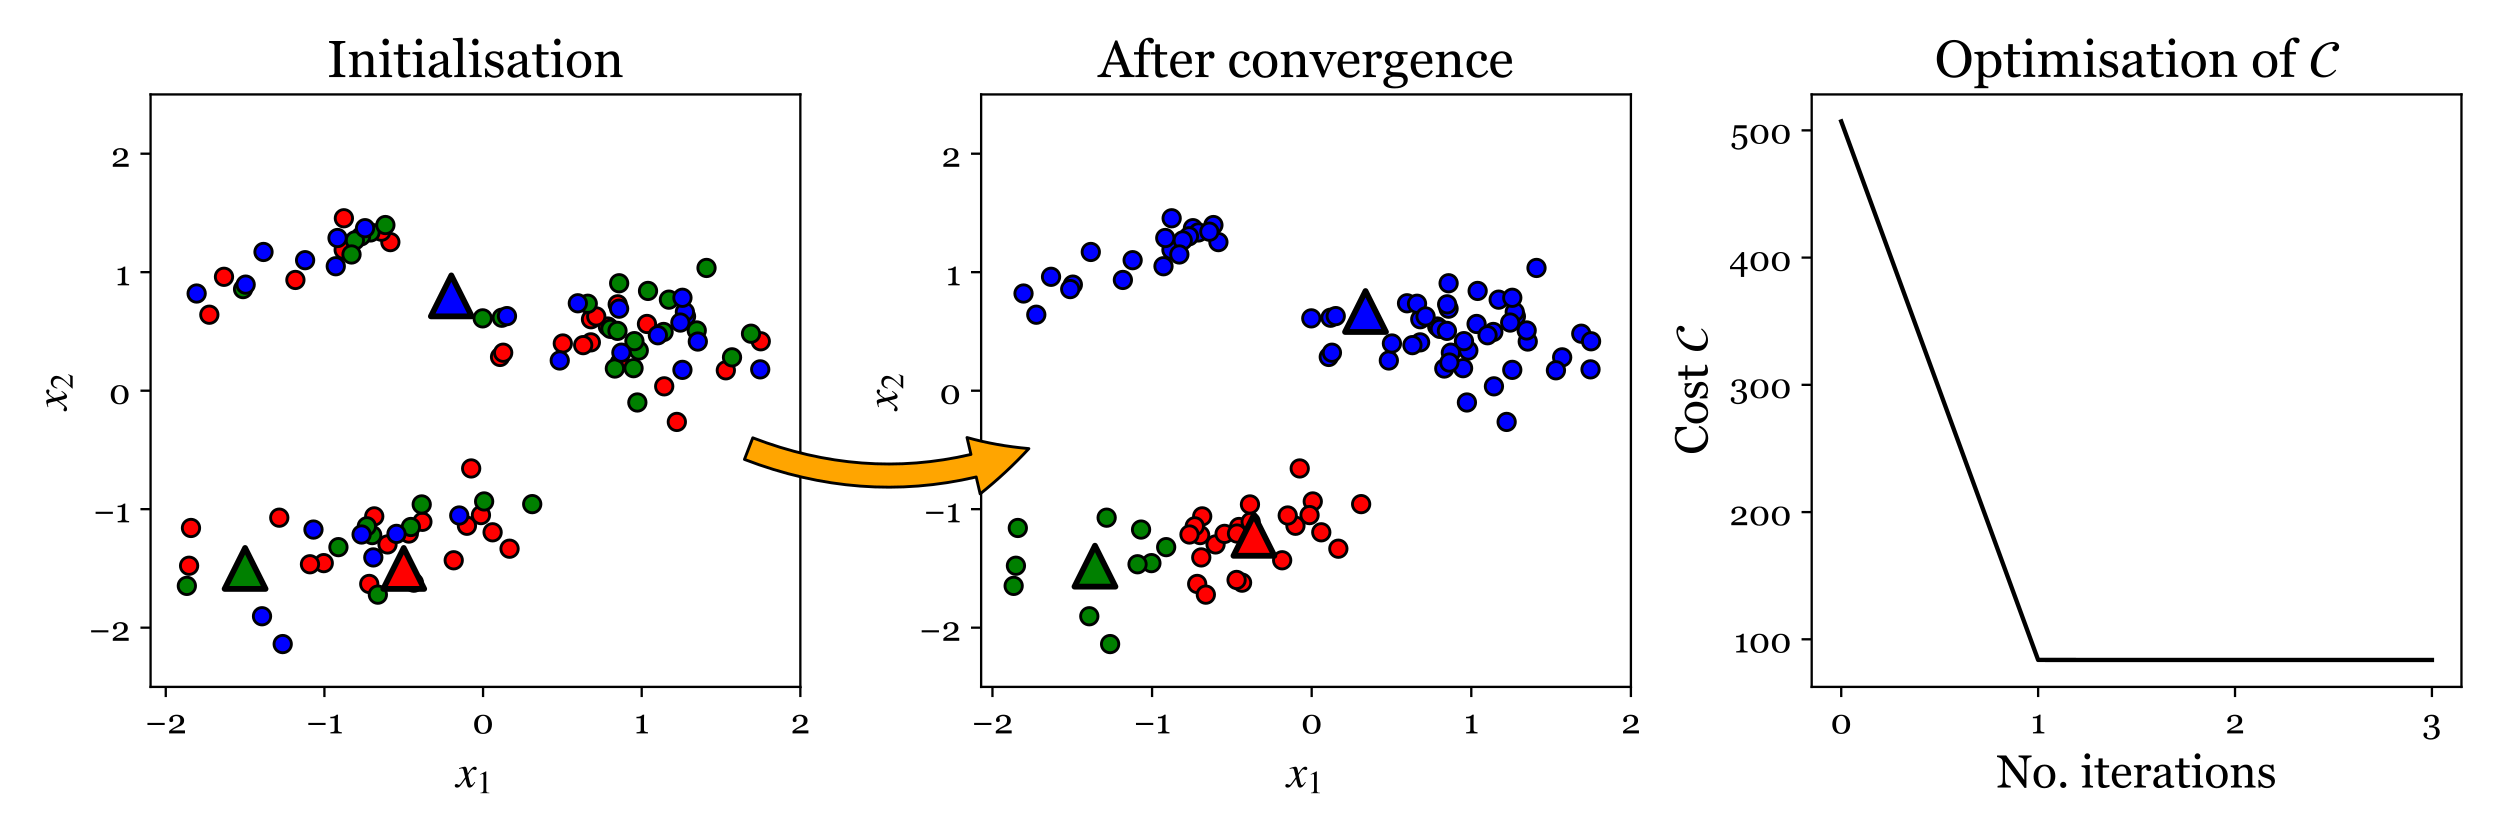 <?xml version="1.0" encoding="utf-8" standalone="no"?>
<!DOCTYPE svg PUBLIC "-//W3C//DTD SVG 1.1//EN"
  "http://www.w3.org/Graphics/SVG/1.1/DTD/svg11.dtd">
<!-- Created with matplotlib (http://matplotlib.org/) -->
<svg height="288pt" version="1.1" viewBox="0 0 864 288" width="864pt" xmlns="http://www.w3.org/2000/svg" xmlns:xlink="http://www.w3.org/1999/xlink">
 <defs>
  <style type="text/css">
*{stroke-linecap:butt;stroke-linejoin:round;}
  </style>
 </defs>
 <g id="figure_1">
  <g id="patch_1">
   <path d="M 0 288 
L 864 288 
L 864 0 
L 0 0 
z
" style="fill:#ffffff;"/>
  </g>
  <g id="axes_1">
   <g id="patch_2">
    <path d="M 52.04 237.4 
L 276.6 237.4 
L 276.6 32.64 
L 52.04 32.64 
z
" style="fill:#ffffff;"/>
   </g>
   <g id="PathCollection_1">
    <defs>
     <path d="M 0 3 
C 0.796 3 1.559 2.684 2.121 2.121 
C 2.684 1.559 3 0.796 3 0 
C 3 -0.796 2.684 -1.559 2.121 -2.121 
C 1.559 -2.684 0.796 -3 0 -3 
C -0.796 -3 -1.559 -2.684 -2.121 -2.121 
C -2.684 -1.559 -3 -0.796 -3 0 
C -3 0.796 -2.684 1.559 -2.121 2.121 
C -1.559 2.684 -0.796 3 0 3 
z
" id="m6a7aa8c676" style="stroke:#000000;"/>
    </defs>
    <g clip-path="url(#p58d1010e19)">
     <use style="fill:#ff0000;stroke:#000000;" x="133.925" xlink:href="#m6a7aa8c676" y="188.159"/>
     <use style="fill:#ff0000;stroke:#000000;" x="204.244" xlink:href="#m6a7aa8c676" y="110.33"/>
     <use style="fill:#ff0000;stroke:#000000;" x="96.516" xlink:href="#m6a7aa8c676" y="178.91"/>
     <use style="fill:#ff0000;stroke:#000000;" x="72.346" xlink:href="#m6a7aa8c676" y="108.765"/>
     <use style="fill:#ff0000;stroke:#000000;" x="77.412" xlink:href="#m6a7aa8c676" y="95.664"/>
     <use style="fill:#ff0000;stroke:#000000;" x="111.889" xlink:href="#m6a7aa8c676" y="194.616"/>
     <use style="fill:#ff0000;stroke:#000000;" x="161.372" xlink:href="#m6a7aa8c676" y="181.701"/>
     <use style="fill:#ff0000;stroke:#000000;" x="204.196" xlink:href="#m6a7aa8c676" y="118.319"/>
     <use style="fill:#ff0000;stroke:#000000;" x="172.816" xlink:href="#m6a7aa8c676" y="123.361"/>
     <use style="fill:#ff0000;stroke:#000000;" x="118.777" xlink:href="#m6a7aa8c676" y="86.36"/>
     <use style="fill:#ff0000;stroke:#000000;" x="134.905" xlink:href="#m6a7aa8c676" y="83.678"/>
     <use style="fill:#ff0000;stroke:#000000;" x="118.847" xlink:href="#m6a7aa8c676" y="75.435"/>
     <use style="fill:#ff0000;stroke:#000000;" x="262.923" xlink:href="#m6a7aa8c676" y="117.948"/>
     <use style="fill:#ff0000;stroke:#000000;" x="201.547" xlink:href="#m6a7aa8c676" y="119.281"/>
     <use style="fill:#ff0000;stroke:#000000;" x="210.073" xlink:href="#m6a7aa8c676" y="112.845"/>
     <use style="fill:#ff0000;stroke:#000000;" x="229.551" xlink:href="#m6a7aa8c676" y="133.516"/>
     <use style="fill:#ff0000;stroke:#000000;" x="66.004" xlink:href="#m6a7aa8c676" y="182.468"/>
     <use style="fill:#ff0000;stroke:#000000;" x="223.591" xlink:href="#m6a7aa8c676" y="111.96"/>
     <use style="fill:#ff0000;stroke:#000000;" x="107.126" xlink:href="#m6a7aa8c676" y="195.008"/>
     <use style="fill:#ff0000;stroke:#000000;" x="65.35" xlink:href="#m6a7aa8c676" y="195.519"/>
     <use style="fill:#ff0000;stroke:#000000;" x="173.9" xlink:href="#m6a7aa8c676" y="121.896"/>
     <use style="fill:#ff0000;stroke:#000000;" x="162.837" xlink:href="#m6a7aa8c676" y="161.896"/>
     <use style="fill:#ff0000;stroke:#000000;" x="156.805" xlink:href="#m6a7aa8c676" y="193.631"/>
     <use style="fill:#ff0000;stroke:#000000;" x="213.477" xlink:href="#m6a7aa8c676" y="105.174"/>
     <use style="fill:#ff0000;stroke:#000000;" x="129.339" xlink:href="#m6a7aa8c676" y="178.457"/>
     <use style="fill:#ff0000;stroke:#000000;" x="141.296" xlink:href="#m6a7aa8c676" y="184.393"/>
     <use style="fill:#ff0000;stroke:#000000;" x="127.613" xlink:href="#m6a7aa8c676" y="201.807"/>
     <use style="fill:#ff0000;stroke:#000000;" x="131.799" xlink:href="#m6a7aa8c676" y="80.066"/>
     <use style="fill:#ff0000;stroke:#000000;" x="233.916" xlink:href="#m6a7aa8c676" y="145.816"/>
     <use style="fill:#ff0000;stroke:#000000;" x="176.103" xlink:href="#m6a7aa8c676" y="189.633"/>
     <use style="fill:#ff0000;stroke:#000000;" x="166.216" xlink:href="#m6a7aa8c676" y="178.018"/>
     <use style="fill:#ff0000;stroke:#000000;" x="145.982" xlink:href="#m6a7aa8c676" y="180.338"/>
     <use style="fill:#ff0000;stroke:#000000;" x="141.145" xlink:href="#m6a7aa8c676" y="200.426"/>
     <use style="fill:#ff0000;stroke:#000000;" x="170.244" xlink:href="#m6a7aa8c676" y="183.964"/>
     <use style="fill:#ff0000;stroke:#000000;" x="214.24" xlink:href="#m6a7aa8c676" y="125.293"/>
     <use style="fill:#ff0000;stroke:#000000;" x="194.506" xlink:href="#m6a7aa8c676" y="118.708"/>
     <use style="fill:#ff0000;stroke:#000000;" x="250.847" xlink:href="#m6a7aa8c676" y="127.978"/>
     <use style="fill:#ff0000;stroke:#000000;" x="102.091" xlink:href="#m6a7aa8c676" y="96.75"/>
     <use style="fill:#ff0000;stroke:#000000;" x="206.066" xlink:href="#m6a7aa8c676" y="109.357"/>
    </g>
   </g>
   <g id="PathCollection_2">
    <defs>
     <path d="M 0 3 
C 0.796 3 1.559 2.684 2.121 2.121 
C 2.684 1.559 3 0.796 3 0 
C 3 -0.796 2.684 -1.559 2.121 -2.121 
C 1.559 -2.684 0.796 -3 0 -3 
C -0.796 -3 -1.559 -2.684 -2.121 -2.121 
C -2.684 -1.559 -3 -0.796 -3 0 
C -3 0.796 -2.684 1.559 -2.121 2.121 
C -1.559 2.684 -0.796 3 0 3 
z
" id="m4851c15c1c" style="stroke:#000000;"/>
    </defs>
    <g clip-path="url(#p58d1010e19)">
     <use style="fill:#008000;stroke:#000000;" x="167.317" xlink:href="#m4851c15c1c" y="173.297"/>
     <use style="fill:#008000;stroke:#000000;" x="229.344" xlink:href="#m4851c15c1c" y="114.725"/>
     <use style="fill:#008000;stroke:#000000;" x="259.549" xlink:href="#m4851c15c1c" y="115.326"/>
     <use style="fill:#008000;stroke:#000000;" x="244.175" xlink:href="#m4851c15c1c" y="92.604"/>
     <use style="fill:#008000;stroke:#000000;" x="212.495" xlink:href="#m4851c15c1c" y="127.36"/>
     <use style="fill:#008000;stroke:#000000;" x="128.636" xlink:href="#m4851c15c1c" y="184.926"/>
     <use style="fill:#008000;stroke:#000000;" x="143.033" xlink:href="#m4851c15c1c" y="201.369"/>
     <use style="fill:#008000;stroke:#000000;" x="64.573" xlink:href="#m4851c15c1c" y="202.482"/>
     <use style="fill:#008000;stroke:#000000;" x="252.987" xlink:href="#m4851c15c1c" y="123.498"/>
     <use style="fill:#008000;stroke:#000000;" x="116.959" xlink:href="#m4851c15c1c" y="189.09"/>
     <use style="fill:#008000;stroke:#000000;" x="220.269" xlink:href="#m4851c15c1c" y="139.099"/>
     <use style="fill:#008000;stroke:#000000;" x="183.935" xlink:href="#m4851c15c1c" y="174.225"/>
     <use style="fill:#008000;stroke:#000000;" x="141.991" xlink:href="#m4851c15c1c" y="182.127"/>
     <use style="fill:#008000;stroke:#000000;" x="173.422" xlink:href="#m4851c15c1c" y="109.808"/>
     <use style="fill:#008000;stroke:#000000;" x="128.033" xlink:href="#m4851c15c1c" y="80.333"/>
     <use style="fill:#008000;stroke:#000000;" x="124.787" xlink:href="#m4851c15c1c" y="81.667"/>
     <use style="fill:#008000;stroke:#000000;" x="122.645" xlink:href="#m4851c15c1c" y="83.092"/>
     <use style="fill:#008000;stroke:#000000;" x="220.757" xlink:href="#m4851c15c1c" y="121.137"/>
     <use style="fill:#008000;stroke:#000000;" x="231.175" xlink:href="#m4851c15c1c" y="103.558"/>
     <use style="fill:#008000;stroke:#000000;" x="84" xlink:href="#m4851c15c1c" y="99.916"/>
     <use style="fill:#008000;stroke:#000000;" x="213.981" xlink:href="#m4851c15c1c" y="97.892"/>
     <use style="fill:#008000;stroke:#000000;" x="121.484" xlink:href="#m4851c15c1c" y="87.945"/>
     <use style="fill:#008000;stroke:#000000;" x="210.979" xlink:href="#m4851c15c1c" y="113.657"/>
     <use style="fill:#008000;stroke:#000000;" x="133.189" xlink:href="#m4851c15c1c" y="77.774"/>
     <use style="fill:#008000;stroke:#000000;" x="219.253" xlink:href="#m4851c15c1c" y="117.897"/>
     <use style="fill:#008000;stroke:#000000;" x="218.954" xlink:href="#m4851c15c1c" y="127.243"/>
     <use style="fill:#008000;stroke:#000000;" x="145.743" xlink:href="#m4851c15c1c" y="174.332"/>
     <use style="fill:#008000;stroke:#000000;" x="240.796" xlink:href="#m4851c15c1c" y="114.199"/>
     <use style="fill:#008000;stroke:#000000;" x="130.588" xlink:href="#m4851c15c1c" y="205.511"/>
     <use style="fill:#008000;stroke:#000000;" x="166.814" xlink:href="#m4851c15c1c" y="110.026"/>
     <use style="fill:#008000;stroke:#000000;" x="126.775" xlink:href="#m4851c15c1c" y="181.895"/>
     <use style="fill:#008000;stroke:#000000;" x="203.136" xlink:href="#m4851c15c1c" y="104.975"/>
     <use style="fill:#008000;stroke:#000000;" x="223.957" xlink:href="#m4851c15c1c" y="100.544"/>
     <use style="fill:#008000;stroke:#000000;" x="213.405" xlink:href="#m4851c15c1c" y="114.349"/>
    </g>
   </g>
   <g id="PathCollection_3">
    <defs>
     <path d="M 0 3 
C 0.796 3 1.559 2.684 2.121 2.121 
C 2.684 1.559 3 0.796 3 0 
C 3 -0.796 2.684 -1.559 2.121 -2.121 
C 1.559 -2.684 0.796 -3 0 -3 
C -0.796 -3 -1.559 -2.684 -2.121 -2.121 
C -2.684 -1.559 -3 -0.796 -3 0 
C -3 0.796 -2.684 1.559 -2.121 2.121 
C -1.559 2.684 -0.796 3 0 3 
z
" id="ma8841f488e" style="stroke:#000000;"/>
    </defs>
    <g clip-path="url(#p58d1010e19)">
     <use style="fill:#0000ff;stroke:#000000;" x="126.159" xlink:href="#ma8841f488e" y="78.858"/>
     <use style="fill:#0000ff;stroke:#000000;" x="262.73" xlink:href="#ma8841f488e" y="127.654"/>
     <use style="fill:#0000ff;stroke:#000000;" x="214.752" xlink:href="#ma8841f488e" y="121.883"/>
     <use style="fill:#0000ff;stroke:#000000;" x="129.017" xlink:href="#ma8841f488e" y="192.648"/>
     <use style="fill:#0000ff;stroke:#000000;" x="199.698" xlink:href="#ma8841f488e" y="104.813"/>
     <use style="fill:#0000ff;stroke:#000000;" x="91.068" xlink:href="#ma8841f488e" y="87.08"/>
     <use style="fill:#0000ff;stroke:#000000;" x="193.45" xlink:href="#ma8841f488e" y="124.589"/>
     <use style="fill:#0000ff;stroke:#000000;" x="84.901" xlink:href="#ma8841f488e" y="98.362"/>
     <use style="fill:#0000ff;stroke:#000000;" x="213.967" xlink:href="#ma8841f488e" y="106.678"/>
     <use style="fill:#0000ff;stroke:#000000;" x="90.555" xlink:href="#ma8841f488e" y="212.975"/>
     <use style="fill:#0000ff;stroke:#000000;" x="235.849" xlink:href="#ma8841f488e" y="127.826"/>
     <use style="fill:#0000ff;stroke:#000000;" x="241.165" xlink:href="#ma8841f488e" y="118.037"/>
     <use style="fill:#0000ff;stroke:#000000;" x="116.041" xlink:href="#ma8841f488e" y="92.011"/>
     <use style="fill:#0000ff;stroke:#000000;" x="108.334" xlink:href="#ma8841f488e" y="183.017"/>
     <use style="fill:#0000ff;stroke:#000000;" x="137.022" xlink:href="#ma8841f488e" y="184.507"/>
     <use style="fill:#0000ff;stroke:#000000;" x="175.212" xlink:href="#ma8841f488e" y="109.245"/>
     <use style="fill:#0000ff;stroke:#000000;" x="116.65" xlink:href="#ma8841f488e" y="82.257"/>
     <use style="fill:#0000ff;stroke:#000000;" x="237.092" xlink:href="#ma8841f488e" y="109.344"/>
     <use style="fill:#0000ff;stroke:#000000;" x="236.694" xlink:href="#ma8841f488e" y="107.812"/>
     <use style="fill:#0000ff;stroke:#000000;" x="158.717" xlink:href="#ma8841f488e" y="178.154"/>
     <use style="fill:#0000ff;stroke:#000000;" x="235.132" xlink:href="#ma8841f488e" y="111.476"/>
     <use style="fill:#0000ff;stroke:#000000;" x="235.854" xlink:href="#ma8841f488e" y="102.912"/>
     <use style="fill:#0000ff;stroke:#000000;" x="105.444" xlink:href="#ma8841f488e" y="89.921"/>
     <use style="fill:#0000ff;stroke:#000000;" x="67.961" xlink:href="#ma8841f488e" y="101.44"/>
     <use style="fill:#0000ff;stroke:#000000;" x="97.703" xlink:href="#ma8841f488e" y="222.591"/>
     <use style="fill:#0000ff;stroke:#000000;" x="124.967" xlink:href="#ma8841f488e" y="184.726"/>
     <use style="fill:#0000ff;stroke:#000000;" x="227.357" xlink:href="#ma8841f488e" y="115.863"/>
    </g>
   </g>
   <g id="matplotlib.axis_1">
    <g id="xtick_1">
     <g id="line2d_1">
      <defs>
       <path d="M 0 0 
L 0 3.5 
" id="mc724e1b81c" style="stroke:#000000;stroke-width:0.8;"/>
      </defs>
      <g>
       <use style="stroke:#000000;stroke-width:0.8;" x="57.289" xlink:href="#mc724e1b81c" y="237.4"/>
      </g>
     </g>
     <g id="text_1">
      <!-- −2 -->
      <defs>
       <path d="M 57.031 24.266 
L 7.281 24.266 
L 7.281 30.375 
L 57.031 30.375 
z
" id="Georgia-2212"/>
       <path d="M 51.125 0 
L 5.375 0 
L 5.375 6.641 
Q 6.688 8.156 9.031 10.031 
Q 11.375 11.922 14.594 14.109 
Q 16.547 15.438 19.281 17 
Q 22.016 18.562 25.484 20.406 
Q 29.344 22.469 31.422 24.031 
Q 33.5 25.594 35.203 27.875 
Q 36.328 29.391 37.016 31.656 
Q 37.703 33.938 37.703 38.141 
Q 37.703 44.234 34.422 47.094 
Q 31.156 49.953 26.031 49.953 
Q 22.859 49.953 20.016 48.703 
Q 17.188 47.469 15.766 45.266 
Q 16.109 43.703 16.625 41.547 
Q 17.141 39.406 17.141 37.359 
Q 17.141 35.5 15.594 34.062 
Q 14.062 32.625 11.031 32.625 
Q 8.594 32.625 7.266 34.297 
Q 5.953 35.984 5.953 38.812 
Q 5.953 41.453 7.422 44.109 
Q 8.891 46.781 11.625 49.031 
Q 14.312 51.219 18.266 52.578 
Q 22.219 53.953 26.812 53.953 
Q 36.812 53.953 42.688 49.484 
Q 48.578 45.016 48.578 37.547 
Q 48.578 33.984 47.531 31.047 
Q 46.484 28.125 44.141 25.875 
Q 41.547 23.391 38.078 21.609 
Q 34.625 19.828 27.484 16.656 
Q 23.25 14.75 19.578 12.672 
Q 15.922 10.594 13.578 8.641 
L 51.125 8.641 
z
" id="Georgia-32"/>
      </defs>
      <g transform="translate(50.079 253.471)scale(0.12 -0.12)">
       <use xlink:href="#Georgia-2212"/>
       <use x="64.307" xlink:href="#Georgia-32"/>
      </g>
     </g>
    </g>
    <g id="xtick_2">
     <g id="line2d_2">
      <g>
       <use style="stroke:#000000;stroke-width:0.8;" x="112.117" xlink:href="#mc724e1b81c" y="237.4"/>
      </g>
     </g>
     <g id="text_2">
      <!-- −1 -->
      <defs>
       <path d="M 39.5 0 
L 6.594 0 
L 6.594 3.469 
Q 8.062 3.562 11.156 3.875 
Q 14.266 4.203 15.438 4.547 
Q 16.938 5.031 17.75 6.125 
Q 18.562 7.234 18.562 9.422 
L 18.562 43.703 
L 6.391 43.703 
L 6.391 47.797 
L 9.078 47.797 
Q 14.359 47.797 18.531 49.75 
Q 22.703 51.703 24.516 53.953 
L 28.562 53.953 
Q 28.422 50.781 28.266 46.531 
Q 28.125 42.281 28.125 38.922 
L 28.125 9.969 
Q 28.125 8.25 28.875 6.906 
Q 29.641 5.562 31.062 4.938 
Q 32.328 4.391 35.203 3.953 
Q 38.094 3.516 39.5 3.469 
z
" id="Georgia-31"/>
      </defs>
      <g transform="translate(105.68 253.471)scale(0.12 -0.12)">
       <use xlink:href="#Georgia-2212"/>
       <use x="64.307" xlink:href="#Georgia-31"/>
      </g>
     </g>
    </g>
    <g id="xtick_3">
     <g id="line2d_3">
      <g>
       <use style="stroke:#000000;stroke-width:0.8;" x="166.945" xlink:href="#mc724e1b81c" y="237.4"/>
      </g>
     </g>
     <g id="text_3">
      <!-- 0 -->
      <defs>
       <path d="M 50.141 45.609 
Q 53.266 41.844 54.797 36.781 
Q 56.344 31.734 56.344 26.219 
Q 56.344 19.578 54.438 14.328 
Q 52.547 9.078 49.219 5.609 
Q 45.797 2.047 41.109 0.234 
Q 36.422 -1.562 30.672 -1.562 
Q 24.359 -1.562 19.422 0.531 
Q 14.5 2.641 11.422 6.297 
Q 8.203 10.109 6.609 15.203 
Q 5.031 20.312 5.031 26.219 
Q 5.031 32.031 6.562 36.906 
Q 8.109 41.797 11.375 45.75 
Q 14.5 49.562 19.422 51.75 
Q 24.359 53.953 30.719 53.953 
Q 37.406 53.953 42.188 51.703 
Q 46.969 49.469 50.141 45.609 
z
M 45.562 26.219 
Q 45.562 37.844 41.578 44.234 
Q 37.594 50.641 30.766 50.641 
Q 23.828 50.641 19.828 44.234 
Q 15.828 37.844 15.828 26.219 
Q 15.828 15.188 19.656 8.469 
Q 23.484 1.766 30.672 1.766 
Q 37.844 1.766 41.703 8.469 
Q 45.562 15.188 45.562 26.219 
z
" id="Georgia-30"/>
      </defs>
      <g transform="translate(163.262 253.471)scale(0.12 -0.12)">
       <use xlink:href="#Georgia-30"/>
      </g>
     </g>
    </g>
    <g id="xtick_4">
     <g id="line2d_4">
      <g>
       <use style="stroke:#000000;stroke-width:0.8;" x="221.772" xlink:href="#mc724e1b81c" y="237.4"/>
      </g>
     </g>
     <g id="text_4">
      <!-- 1 -->
      <g transform="translate(219.194 253.471)scale(0.12 -0.12)">
       <use xlink:href="#Georgia-31"/>
      </g>
     </g>
    </g>
    <g id="xtick_5">
     <g id="line2d_5">
      <g>
       <use style="stroke:#000000;stroke-width:0.8;" x="276.6" xlink:href="#mc724e1b81c" y="237.4"/>
      </g>
     </g>
     <g id="text_5">
      <!-- 2 -->
      <g transform="translate(273.248 253.471)scale(0.12 -0.12)">
       <use xlink:href="#Georgia-32"/>
      </g>
     </g>
    </g>
    <g id="text_6">
     <!-- $x_1$ -->
     <defs>
      <path d="M 24.297 35.5 
L 25.5 29.797 
Q 30.797 37.906 34.047 41 
Q 37.297 44.094 40.594 44.094 
Q 42.406 44.094 43.547 43.047 
Q 44.703 42 44.703 40.391 
Q 44.703 38.797 43.75 37.797 
Q 42.797 36.797 41.297 36.797 
Q 40.406 36.797 38.906 37.641 
Q 37.406 38.5 36.094 38.5 
Q 33.203 38.5 26.297 26.406 
Q 26.297 25.094 27.094 21.906 
L 30.297 8.5 
Q 31.297 4.406 33.297 4.406 
Q 34.906 4.406 38 8.406 
Q 38.297 8.797 38.688 9.344 
Q 39.094 9.906 39.391 10.344 
Q 39.703 10.797 40.094 11.203 
L 41.594 10.297 
Q 37.297 3.594 34.797 1.25 
Q 32.297 -1.094 29.406 -1.094 
Q 27 -1.094 25.703 0.406 
Q 24.406 1.906 23.5 5.703 
L 20.594 17.594 
L 11.797 5.703 
Q 8.703 1.5 6.75 0.203 
Q 4.797 -1.094 2.297 -1.094 
Q 0 -1.094 -1.344 0 
Q -2.703 1.094 -2.703 3.094 
Q -2.703 4.594 -1.75 5.641 
Q -0.797 6.703 0.703 6.703 
Q 1.906 6.703 3.906 5.594 
Q 5.406 4.703 6.5 4.703 
Q 8.203 4.703 11.594 9.594 
L 19.797 21.203 
L 17 33.594 
Q 16 38 15.141 39.203 
Q 14.297 40.406 12.406 40.406 
Q 11.203 40.406 8.5 39.703 
L 6.703 39.203 
L 6.406 40.797 
L 7.5 41.203 
Q 15.5 44.094 19.203 44.094 
Q 21.094 44.094 22.188 42.297 
Q 23.297 40.5 24.297 35.5 
z
" id="STIXGeneral-Italic-78"/>
      <path d="M 39.406 0 
L 11.797 0 
L 11.797 1.5 
Q 17.297 1.797 19.297 3.547 
Q 21.297 5.297 21.297 9.5 
L 21.297 54.406 
Q 21.297 59.297 18.297 59.297 
Q 16.906 59.297 13.797 58.094 
L 11.094 57.094 
L 11.094 58.5 
L 29 67.594 
L 29.906 67.297 
L 29.906 7.594 
Q 29.906 4.297 31.906 2.891 
Q 33.906 1.5 39.406 1.5 
z
" id="STIXGeneral-Regular-31"/>
     </defs>
     <g transform="translate(157.6 272.169)scale(0.16 -0.16)">
      <use transform="translate(0 0.906)" xlink:href="#STIXGeneral-Italic-78"/>
      <use transform="translate(44.4 -12.322)scale(0.7)" xlink:href="#STIXGeneral-Regular-31"/>
     </g>
    </g>
   </g>
   <g id="matplotlib.axis_2">
    <g id="ytick_1">
     <g id="line2d_6">
      <defs>
       <path d="M 0 0 
L -3.5 0 
" id="mf7adcee69c" style="stroke:#000000;stroke-width:0.8;"/>
      </defs>
      <g>
       <use style="stroke:#000000;stroke-width:0.8;" x="52.04" xlink:href="#mf7adcee69c" y="216.924"/>
      </g>
     </g>
     <g id="text_7">
      <!-- −2 -->
      <g transform="translate(30.619 221.46)scale(0.12 -0.12)">
       <use xlink:href="#Georgia-2212"/>
       <use x="64.307" xlink:href="#Georgia-32"/>
      </g>
     </g>
    </g>
    <g id="ytick_2">
     <g id="line2d_7">
      <g>
       <use style="stroke:#000000;stroke-width:0.8;" x="52.04" xlink:href="#mf7adcee69c" y="175.972"/>
      </g>
     </g>
     <g id="text_8">
      <!-- −1 -->
      <g transform="translate(32.166 180.508)scale(0.12 -0.12)">
       <use xlink:href="#Georgia-2212"/>
       <use x="64.307" xlink:href="#Georgia-31"/>
      </g>
     </g>
    </g>
    <g id="ytick_3">
     <g id="line2d_8">
      <g>
       <use style="stroke:#000000;stroke-width:0.8;" x="52.04" xlink:href="#mf7adcee69c" y="135.02"/>
      </g>
     </g>
     <g id="text_9">
      <!-- 0 -->
      <g transform="translate(37.675 139.556)scale(0.12 -0.12)">
       <use xlink:href="#Georgia-30"/>
      </g>
     </g>
    </g>
    <g id="ytick_4">
     <g id="line2d_9">
      <g>
       <use style="stroke:#000000;stroke-width:0.8;" x="52.04" xlink:href="#mf7adcee69c" y="94.068"/>
      </g>
     </g>
     <g id="text_10">
      <!-- 1 -->
      <g transform="translate(39.884 98.604)scale(0.12 -0.12)">
       <use xlink:href="#Georgia-31"/>
      </g>
     </g>
    </g>
    <g id="ytick_5">
     <g id="line2d_10">
      <g>
       <use style="stroke:#000000;stroke-width:0.8;" x="52.04" xlink:href="#mf7adcee69c" y="53.116"/>
      </g>
     </g>
     <g id="text_11">
      <!-- 2 -->
      <g transform="translate(38.337 57.652)scale(0.12 -0.12)">
       <use xlink:href="#Georgia-32"/>
      </g>
     </g>
    </g>
    <g id="text_12">
     <!-- $x_2$ -->
     <defs>
      <path d="M 47.406 13.703 
L 42 0 
L 2.906 0 
L 2.906 1.203 
L 20.703 20.094 
Q 27.703 27.406 30.703 33.5 
Q 33.703 39.594 33.703 46.094 
Q 33.703 52.797 30 56.5 
Q 26.297 60.203 19.797 60.203 
Q 14.406 60.203 11.25 57.391 
Q 8.094 54.594 5.094 47.203 
L 3 47.703 
Q 4.703 57 9.844 62.297 
Q 15 67.594 23.797 67.594 
Q 32.094 67.594 37.188 62.594 
Q 42.297 57.594 42.297 50 
Q 42.297 38.703 29.5 25.203 
L 13 7.594 
L 36.406 7.594 
Q 39.703 7.594 41.641 8.891 
Q 43.594 10.203 46 14.297 
z
" id="STIXGeneral-Regular-32"/>
     </defs>
     <g transform="translate(23.149 141.74)rotate(-90)scale(0.16 -0.16)">
      <use transform="translate(0 0.906)" xlink:href="#STIXGeneral-Italic-78"/>
      <use transform="translate(44.4 -12.322)scale(0.7)" xlink:href="#STIXGeneral-Regular-32"/>
     </g>
    </g>
   </g>
   <g id="PathCollection_4">
    <defs>
     <path d="M 0 -7.071 
L -7.071 7.071 
L 7.071 7.071 
z
" id="m1d5c268fa5" style="stroke:#000000;stroke-width:2;"/>
    </defs>
    <g clip-path="url(#p58d1010e19)">
     <use style="fill:#ff0000;stroke:#000000;stroke-width:2;" x="139.531" xlink:href="#m1d5c268fa5" y="196.448"/>
    </g>
   </g>
   <g id="PathCollection_5">
    <defs>
     <path d="M 0 -7.071 
L -7.071 7.071 
L 7.071 7.071 
z
" id="ma2163c6dd5" style="stroke:#000000;stroke-width:2;"/>
    </defs>
    <g clip-path="url(#p58d1010e19)">
     <use style="fill:#008000;stroke:#000000;stroke-width:2;" x="84.703" xlink:href="#ma2163c6dd5" y="196.448"/>
    </g>
   </g>
   <g id="PathCollection_6">
    <defs>
     <path d="M 0 -7.071 
L -7.071 7.071 
L 7.071 7.071 
z
" id="m70e70ecac6" style="stroke:#000000;stroke-width:2;"/>
    </defs>
    <g clip-path="url(#p58d1010e19)">
     <use style="fill:#0000ff;stroke:#000000;stroke-width:2;" x="155.979" xlink:href="#m70e70ecac6" y="102.258"/>
    </g>
   </g>
   <g id="patch_3">
    <path d="M 52.04 237.4 
L 52.04 32.64 
" style="fill:none;stroke:#000000;stroke-linecap:square;stroke-linejoin:miter;stroke-width:0.8;"/>
   </g>
   <g id="patch_4">
    <path d="M 276.6 237.4 
L 276.6 32.64 
" style="fill:none;stroke:#000000;stroke-linecap:square;stroke-linejoin:miter;stroke-width:0.8;"/>
   </g>
   <g id="patch_5">
    <path d="M 52.04 237.4 
L 276.6 237.4 
" style="fill:none;stroke:#000000;stroke-linecap:square;stroke-linejoin:miter;stroke-width:0.8;"/>
   </g>
   <g id="patch_6">
    <path d="M 52.04 32.64 
L 276.6 32.64 
" style="fill:none;stroke:#000000;stroke-linecap:square;stroke-linejoin:miter;stroke-width:0.8;"/>
   </g>
   <g id="text_13">
    <!-- Initialisation -->
    <defs>
     <path d="M 35.062 0 
L 3.859 0 
L 3.859 3.469 
Q 5.172 3.562 7.656 3.75 
Q 10.156 3.953 11.188 4.344 
Q 12.797 4.984 13.531 6.078 
Q 14.266 7.172 14.266 9.125 
L 14.266 59.328 
Q 14.266 61.031 13.719 62.172 
Q 13.188 63.328 11.188 64.109 
Q 9.719 64.703 7.5 65.203 
Q 5.281 65.719 3.859 65.828 
L 3.859 69.281 
L 35.062 69.281 
L 35.062 65.828 
Q 33.547 65.766 31.438 65.453 
Q 29.344 65.141 27.781 64.656 
Q 25.922 64.062 25.281 62.734 
Q 24.656 61.422 24.656 59.812 
L 24.656 9.672 
Q 24.656 8.062 25.359 6.812 
Q 26.078 5.562 27.781 4.828 
Q 28.812 4.438 31.125 3.969 
Q 33.453 3.516 35.062 3.469 
z
" id="Georgia-49"/>
     <path d="M 56.688 0 
L 33.109 0 
L 33.109 3.219 
Q 34.234 3.328 35.578 3.422 
Q 36.922 3.516 37.797 3.812 
Q 39.156 4.25 39.812 5.344 
Q 40.484 6.453 40.484 8.203 
L 40.484 32.953 
Q 40.484 38.094 38.062 40.875 
Q 35.641 43.656 32.172 43.656 
Q 29.594 43.656 27.438 42.844 
Q 25.297 42.047 23.641 40.875 
Q 22.016 39.75 21.062 38.453 
Q 20.125 37.156 19.672 36.375 
L 19.672 8.688 
Q 19.672 7.031 20.359 5.953 
Q 21.047 4.891 22.406 4.297 
Q 23.438 3.812 24.625 3.562 
Q 25.828 3.328 27.094 3.219 
L 27.094 0 
L 3.516 0 
L 3.516 3.219 
Q 4.641 3.328 5.828 3.422 
Q 7.031 3.516 7.906 3.812 
Q 9.281 4.25 9.938 5.344 
Q 10.594 6.453 10.594 8.203 
L 10.594 37.938 
Q 10.594 39.594 9.891 40.984 
Q 9.188 42.391 7.906 43.266 
Q 6.984 43.844 5.703 44.109 
Q 4.438 44.391 2.984 44.484 
L 2.984 47.656 
L 19 48.734 
L 19.672 48.047 
L 19.672 41.266 
L 19.922 41.266 
Q 21.094 42.438 22.844 44.062 
Q 24.609 45.703 26.172 46.734 
Q 27.984 47.906 30.469 48.688 
Q 32.953 49.469 36.078 49.469 
Q 43.016 49.469 46.359 45.141 
Q 49.703 40.828 49.703 33.641 
L 49.703 8.594 
Q 49.703 6.891 50.281 5.828 
Q 50.875 4.781 52.297 4.203 
Q 53.469 3.719 54.312 3.516 
Q 55.172 3.328 56.688 3.219 
z
" id="Georgia-6e"/>
     <path d="M 26.906 0 
L 3.609 0 
L 3.609 3.219 
Q 4.734 3.328 5.922 3.422 
Q 7.125 3.516 8.016 3.812 
Q 9.375 4.25 10.031 5.344 
Q 10.688 6.453 10.688 8.203 
L 10.688 37.938 
Q 10.688 39.5 9.984 40.797 
Q 9.281 42.094 8.016 42.969 
Q 7.078 43.562 5.312 43.969 
Q 3.562 44.391 2.094 44.484 
L 2.094 47.656 
L 19.094 48.734 
L 19.781 48.047 
L 19.781 8.797 
Q 19.781 7.078 20.438 5.953 
Q 21.094 4.828 22.516 4.297 
Q 23.578 3.859 24.609 3.594 
Q 25.641 3.328 26.906 3.219 
z
M 20.75 67.719 
Q 20.75 64.938 18.922 62.859 
Q 17.094 60.797 14.406 60.797 
Q 11.922 60.797 10.078 62.766 
Q 8.25 64.75 8.25 67.281 
Q 8.25 69.969 10.078 71.969 
Q 11.922 73.969 14.406 73.969 
Q 17.188 73.969 18.969 72.094 
Q 20.75 70.219 20.75 67.719 
z
" id="Georgia-69"/>
     <path d="M 33.25 2.094 
Q 30.078 0.781 27.25 -0.125 
Q 24.422 -1.031 20.312 -1.031 
Q 14.266 -1.031 11.797 2.016 
Q 9.328 5.078 9.328 10.641 
L 9.328 43.266 
L 0.641 43.266 
L 0.641 47.953 
L 9.516 47.953 
L 9.516 62.938 
L 18.406 62.938 
L 18.406 47.953 
L 32.234 47.953 
L 32.234 43.266 
L 18.5 43.266 
L 18.5 16.359 
Q 18.5 13.328 18.719 11.297 
Q 18.953 9.281 19.781 7.766 
Q 20.562 6.344 22.125 5.609 
Q 23.688 4.891 26.312 4.891 
Q 27.547 4.891 29.906 5.109 
Q 32.281 5.328 33.25 5.672 
z
" id="Georgia-74"/>
     <path d="M 49.125 0.875 
Q 46.828 0.047 45.094 -0.469 
Q 43.359 -0.984 41.156 -0.984 
Q 37.359 -0.984 35.078 0.797 
Q 32.812 2.594 32.172 6 
L 31.891 6 
Q 28.719 2.484 25.078 0.625 
Q 21.438 -1.219 16.312 -1.219 
Q 10.891 -1.219 7.391 2.094 
Q 3.906 5.422 3.906 10.797 
Q 3.906 13.578 4.688 15.766 
Q 5.469 17.969 7.031 19.734 
Q 8.25 21.188 10.25 22.328 
Q 12.25 23.484 14.016 24.172 
Q 16.219 25 22.922 27.25 
Q 29.641 29.5 31.984 30.766 
L 31.984 35.594 
Q 31.984 36.234 31.719 38.031 
Q 31.453 39.844 30.562 41.453 
Q 29.594 43.266 27.812 44.609 
Q 26.031 45.953 22.75 45.953 
Q 20.516 45.953 18.578 45.188 
Q 16.656 44.438 15.875 43.609 
Q 15.875 42.625 16.328 40.719 
Q 16.797 38.812 16.797 37.203 
Q 16.797 35.5 15.25 34.078 
Q 13.719 32.672 10.984 32.672 
Q 8.547 32.672 7.391 34.406 
Q 6.25 36.141 6.25 38.281 
Q 6.25 40.531 7.828 42.578 
Q 9.422 44.625 11.969 46.234 
Q 14.156 47.609 17.281 48.562 
Q 20.406 49.516 23.391 49.516 
Q 27.484 49.516 30.531 48.953 
Q 33.594 48.391 36.078 46.531 
Q 38.578 44.734 39.859 41.625 
Q 41.156 38.531 41.156 33.641 
Q 41.156 26.656 41.016 21.266 
Q 40.875 15.875 40.875 9.469 
Q 40.875 7.562 41.531 6.438 
Q 42.188 5.328 43.562 4.547 
Q 44.281 4.109 45.875 4.047 
Q 47.469 4 49.125 4 
z
M 32.078 26.656 
Q 27.938 25.438 24.812 24.266 
Q 21.688 23.094 19 21.344 
Q 16.547 19.672 15.125 17.406 
Q 13.719 15.141 13.719 12.016 
Q 13.719 7.953 15.844 6.047 
Q 17.969 4.156 21.234 4.156 
Q 24.703 4.156 27.344 5.828 
Q 29.984 7.516 31.781 9.812 
z
" id="Georgia-61"/>
     <path d="M 26.078 0 
L 2.594 0 
L 2.594 3.219 
Q 3.719 3.328 4.984 3.438 
Q 6.25 3.562 7.078 3.812 
Q 8.453 4.25 9.125 5.344 
Q 9.812 6.453 9.812 8.203 
L 9.812 63.969 
Q 9.812 65.719 9.047 67.25 
Q 8.297 68.797 7.078 69.672 
Q 6.203 70.266 3.859 70.75 
Q 1.516 71.234 0.094 71.344 
L 0.094 74.469 
L 18.219 75.594 
L 18.891 74.859 
L 18.891 8.797 
Q 18.891 7.078 19.531 5.984 
Q 20.172 4.891 21.578 4.297 
Q 22.656 3.812 23.703 3.562 
Q 24.75 3.328 26.078 3.219 
z
" id="Georgia-6c"/>
     <path d="M 35.297 23.578 
Q 37.312 21.828 38.375 19.531 
Q 39.453 17.234 39.453 13.922 
Q 39.453 7.234 34.438 2.984 
Q 29.438 -1.266 21.484 -1.266 
Q 17.281 -1.266 13.734 0.25 
Q 10.203 1.766 8.688 3.031 
L 7.719 -0.141 
L 4.047 -0.141 
L 3.562 16.609 
L 6.938 16.609 
Q 7.328 14.703 8.594 12.156 
Q 9.859 9.625 11.672 7.562 
Q 13.578 5.422 16.234 3.953 
Q 18.891 2.484 22.219 2.484 
Q 26.906 2.484 29.438 4.609 
Q 31.984 6.734 31.984 10.688 
Q 31.984 12.75 31.172 14.234 
Q 30.375 15.719 28.812 16.844 
Q 27.203 17.969 24.859 18.875 
Q 22.516 19.781 19.625 20.656 
Q 17.328 21.344 14.516 22.531 
Q 11.719 23.734 9.719 25.344 
Q 7.562 27.047 6.188 29.531 
Q 4.828 32.031 4.828 35.406 
Q 4.828 41.312 9.219 45.406 
Q 13.625 49.516 21 49.516 
Q 23.828 49.516 26.781 48.781 
Q 29.734 48.047 31.594 47.016 
L 32.719 49.562 
L 36.234 49.562 
L 36.969 34.078 
L 33.594 34.078 
Q 32.562 39.266 29.172 42.5 
Q 25.781 45.75 20.906 45.75 
Q 16.891 45.75 14.594 43.75 
Q 12.312 41.75 12.312 38.922 
Q 12.312 36.719 13.062 35.25 
Q 13.812 33.797 15.328 32.766 
Q 16.797 31.781 19.016 30.922 
Q 21.234 30.078 24.516 29 
Q 27.734 27.984 30.594 26.609 
Q 33.453 25.25 35.297 23.578 
z
" id="Georgia-73"/>
     <path d="M 50.438 24.562 
Q 50.438 19.484 48.828 14.578 
Q 47.219 9.672 44.234 6.25 
Q 40.875 2.344 36.422 0.438 
Q 31.984 -1.469 26.469 -1.469 
Q 21.875 -1.469 17.719 0.266 
Q 13.578 2 10.359 5.328 
Q 7.172 8.594 5.297 13.297 
Q 3.422 18.016 3.422 23.875 
Q 3.422 35.156 9.984 42.328 
Q 16.547 49.516 27.203 49.516 
Q 37.312 49.516 43.875 42.703 
Q 50.438 35.891 50.438 24.562 
z
M 40.328 24.469 
Q 40.328 28.125 39.594 32.203 
Q 38.875 36.281 37.406 39.109 
Q 35.844 42.141 33.297 43.969 
Q 30.766 45.797 27.094 45.797 
Q 23.344 45.797 20.672 43.938 
Q 18.016 42.094 16.359 38.875 
Q 14.797 35.891 14.156 32.078 
Q 13.531 28.266 13.531 24.703 
Q 13.531 20.016 14.281 16.031 
Q 15.047 12.062 16.703 8.938 
Q 18.359 5.812 20.875 4.031 
Q 23.391 2.25 27.094 2.25 
Q 33.203 2.25 36.766 8.156 
Q 40.328 14.062 40.328 24.469 
z
" id="Georgia-6f"/>
    </defs>
    <g transform="translate(113.033 26.64)scale(0.18 -0.18)">
     <use xlink:href="#Georgia-49"/>
     <use x="38.965" xlink:href="#Georgia-6e"/>
     <use x="98.047" xlink:href="#Georgia-69"/>
     <use x="127.344" xlink:href="#Georgia-74"/>
     <use x="161.865" xlink:href="#Georgia-69"/>
     <use x="191.162" xlink:href="#Georgia-61"/>
     <use x="241.553" xlink:href="#Georgia-6c"/>
     <use x="270.166" xlink:href="#Georgia-69"/>
     <use x="299.463" xlink:href="#Georgia-73"/>
     <use x="342.676" xlink:href="#Georgia-61"/>
     <use x="393.066" xlink:href="#Georgia-74"/>
     <use x="427.588" xlink:href="#Georgia-69"/>
     <use x="456.885" xlink:href="#Georgia-6f"/>
     <use x="510.791" xlink:href="#Georgia-6e"/>
    </g>
   </g>
  </g>
  <g id="axes_2">
   <g id="patch_7">
    <path d="M 339.08 237.4 
L 563.64 237.4 
L 563.64 32.64 
L 339.08 32.64 
z
" style="fill:#ffffff;"/>
   </g>
   <g id="PathCollection_7">
    <g clip-path="url(#p813ed35639)">
     <use style="fill:#ff0000;stroke:#000000;" x="420.096" xlink:href="#m6a7aa8c676" y="188.159"/>
     <use style="fill:#ff0000;stroke:#000000;" x="453.692" xlink:href="#m6a7aa8c676" y="173.297"/>
     <use style="fill:#ff0000;stroke:#000000;" x="415.158" xlink:href="#m6a7aa8c676" y="192.648"/>
     <use style="fill:#ff0000;stroke:#000000;" x="447.71" xlink:href="#m6a7aa8c676" y="181.701"/>
     <use style="fill:#ff0000;stroke:#000000;" x="414.775" xlink:href="#m6a7aa8c676" y="184.926"/>
     <use style="fill:#ff0000;stroke:#000000;" x="429.259" xlink:href="#m6a7aa8c676" y="201.369"/>
     <use style="fill:#ff0000;stroke:#000000;" x="470.41" xlink:href="#m6a7aa8c676" y="174.225"/>
     <use style="fill:#ff0000;stroke:#000000;" x="428.212" xlink:href="#m6a7aa8c676" y="182.127"/>
     <use style="fill:#ff0000;stroke:#000000;" x="449.184" xlink:href="#m6a7aa8c676" y="161.896"/>
     <use style="fill:#ff0000;stroke:#000000;" x="423.212" xlink:href="#m6a7aa8c676" y="184.507"/>
     <use style="fill:#ff0000;stroke:#000000;" x="443.115" xlink:href="#m6a7aa8c676" y="193.631"/>
     <use style="fill:#ff0000;stroke:#000000;" x="415.482" xlink:href="#m6a7aa8c676" y="178.457"/>
     <use style="fill:#ff0000;stroke:#000000;" x="445.039" xlink:href="#m6a7aa8c676" y="178.154"/>
     <use style="fill:#ff0000;stroke:#000000;" x="427.512" xlink:href="#m6a7aa8c676" y="184.393"/>
     <use style="fill:#ff0000;stroke:#000000;" x="413.746" xlink:href="#m6a7aa8c676" y="201.807"/>
     <use style="fill:#ff0000;stroke:#000000;" x="462.531" xlink:href="#m6a7aa8c676" y="189.633"/>
     <use style="fill:#ff0000;stroke:#000000;" x="452.584" xlink:href="#m6a7aa8c676" y="178.018"/>
     <use style="fill:#ff0000;stroke:#000000;" x="432.226" xlink:href="#m6a7aa8c676" y="180.338"/>
     <use style="fill:#ff0000;stroke:#000000;" x="427.36" xlink:href="#m6a7aa8c676" y="200.426"/>
     <use style="fill:#ff0000;stroke:#000000;" x="456.636" xlink:href="#m6a7aa8c676" y="183.964"/>
     <use style="fill:#ff0000;stroke:#000000;" x="431.986" xlink:href="#m6a7aa8c676" y="174.332"/>
     <use style="fill:#ff0000;stroke:#000000;" x="416.738" xlink:href="#m6a7aa8c676" y="205.511"/>
     <use style="fill:#ff0000;stroke:#000000;" x="412.903" xlink:href="#m6a7aa8c676" y="181.895"/>
     <use style="fill:#ff0000;stroke:#000000;" x="411.084" xlink:href="#m6a7aa8c676" y="184.726"/>
    </g>
   </g>
   <g id="PathCollection_8">
    <g clip-path="url(#p813ed35639)">
     <use style="fill:#008000;stroke:#000000;" x="382.459" xlink:href="#m4851c15c1c" y="178.91"/>
     <use style="fill:#008000;stroke:#000000;" x="397.926" xlink:href="#m4851c15c1c" y="194.616"/>
     <use style="fill:#008000;stroke:#000000;" x="350.321" xlink:href="#m4851c15c1c" y="202.482"/>
     <use style="fill:#008000;stroke:#000000;" x="403.026" xlink:href="#m4851c15c1c" y="189.09"/>
     <use style="fill:#008000;stroke:#000000;" x="376.462" xlink:href="#m4851c15c1c" y="212.975"/>
     <use style="fill:#008000;stroke:#000000;" x="351.761" xlink:href="#m4851c15c1c" y="182.468"/>
     <use style="fill:#008000;stroke:#000000;" x="393.133" xlink:href="#m4851c15c1c" y="195.008"/>
     <use style="fill:#008000;stroke:#000000;" x="351.103" xlink:href="#m4851c15c1c" y="195.519"/>
     <use style="fill:#008000;stroke:#000000;" x="394.349" xlink:href="#m4851c15c1c" y="183.017"/>
     <use style="fill:#008000;stroke:#000000;" x="383.654" xlink:href="#m4851c15c1c" y="222.591"/>
    </g>
   </g>
   <g id="PathCollection_9">
    <g clip-path="url(#p813ed35639)">
     <use style="fill:#0000ff;stroke:#000000;" x="490.844" xlink:href="#ma8841f488e" y="110.33"/>
     <use style="fill:#0000ff;stroke:#000000;" x="516.096" xlink:href="#ma8841f488e" y="114.725"/>
     <use style="fill:#0000ff;stroke:#000000;" x="546.486" xlink:href="#ma8841f488e" y="115.326"/>
     <use style="fill:#0000ff;stroke:#000000;" x="412.282" xlink:href="#ma8841f488e" y="78.858"/>
     <use style="fill:#0000ff;stroke:#000000;" x="549.685" xlink:href="#ma8841f488e" y="127.654"/>
     <use style="fill:#0000ff;stroke:#000000;" x="358.142" xlink:href="#ma8841f488e" y="108.765"/>
     <use style="fill:#0000ff;stroke:#000000;" x="363.239" xlink:href="#ma8841f488e" y="95.664"/>
     <use style="fill:#0000ff;stroke:#000000;" x="501.415" xlink:href="#ma8841f488e" y="121.883"/>
     <use style="fill:#0000ff;stroke:#000000;" x="531.018" xlink:href="#ma8841f488e" y="92.604"/>
     <use style="fill:#0000ff;stroke:#000000;" x="486.27" xlink:href="#ma8841f488e" y="104.813"/>
     <use style="fill:#0000ff;stroke:#000000;" x="499.145" xlink:href="#ma8841f488e" y="127.36"/>
     <use style="fill:#0000ff;stroke:#000000;" x="490.795" xlink:href="#ma8841f488e" y="118.319"/>
     <use style="fill:#0000ff;stroke:#000000;" x="539.883" xlink:href="#ma8841f488e" y="123.498"/>
     <use style="fill:#0000ff;stroke:#000000;" x="459.223" xlink:href="#ma8841f488e" y="123.361"/>
     <use style="fill:#0000ff;stroke:#000000;" x="404.856" xlink:href="#ma8841f488e" y="86.36"/>
     <use style="fill:#0000ff;stroke:#000000;" x="376.978" xlink:href="#ma8841f488e" y="87.08"/>
     <use style="fill:#0000ff;stroke:#000000;" x="421.082" xlink:href="#ma8841f488e" y="83.678"/>
     <use style="fill:#0000ff;stroke:#000000;" x="479.983" xlink:href="#ma8841f488e" y="124.589"/>
     <use style="fill:#0000ff;stroke:#000000;" x="404.927" xlink:href="#ma8841f488e" y="75.435"/>
     <use style="fill:#0000ff;stroke:#000000;" x="506.966" xlink:href="#ma8841f488e" y="139.099"/>
     <use style="fill:#0000ff;stroke:#000000;" x="370.774" xlink:href="#ma8841f488e" y="98.362"/>
     <use style="fill:#0000ff;stroke:#000000;" x="549.88" xlink:href="#ma8841f488e" y="117.948"/>
     <use style="fill:#0000ff;stroke:#000000;" x="459.833" xlink:href="#ma8841f488e" y="109.808"/>
     <use style="fill:#0000ff;stroke:#000000;" x="414.168" xlink:href="#ma8841f488e" y="80.333"/>
     <use style="fill:#0000ff;stroke:#000000;" x="488.129" xlink:href="#ma8841f488e" y="119.281"/>
     <use style="fill:#0000ff;stroke:#000000;" x="500.625" xlink:href="#ma8841f488e" y="106.678"/>
     <use style="fill:#0000ff;stroke:#000000;" x="496.707" xlink:href="#ma8841f488e" y="112.845"/>
     <use style="fill:#0000ff;stroke:#000000;" x="522.641" xlink:href="#ma8841f488e" y="127.826"/>
     <use style="fill:#0000ff;stroke:#000000;" x="516.304" xlink:href="#ma8841f488e" y="133.516"/>
     <use style="fill:#0000ff;stroke:#000000;" x="527.99" xlink:href="#ma8841f488e" y="118.037"/>
     <use style="fill:#0000ff;stroke:#000000;" x="510.308" xlink:href="#ma8841f488e" y="111.96"/>
     <use style="fill:#0000ff;stroke:#000000;" x="410.903" xlink:href="#ma8841f488e" y="81.667"/>
     <use style="fill:#0000ff;stroke:#000000;" x="408.748" xlink:href="#ma8841f488e" y="83.092"/>
     <use style="fill:#0000ff;stroke:#000000;" x="402.103" xlink:href="#ma8841f488e" y="92.011"/>
     <use style="fill:#0000ff;stroke:#000000;" x="460.314" xlink:href="#ma8841f488e" y="121.896"/>
     <use style="fill:#0000ff;stroke:#000000;" x="507.457" xlink:href="#ma8841f488e" y="121.137"/>
     <use style="fill:#0000ff;stroke:#000000;" x="517.938" xlink:href="#ma8841f488e" y="103.558"/>
     <use style="fill:#0000ff;stroke:#000000;" x="369.866" xlink:href="#ma8841f488e" y="99.916"/>
     <use style="fill:#0000ff;stroke:#000000;" x="500.64" xlink:href="#ma8841f488e" y="97.892"/>
     <use style="fill:#0000ff;stroke:#000000;" x="407.579" xlink:href="#ma8841f488e" y="87.945"/>
     <use style="fill:#0000ff;stroke:#000000;" x="497.62" xlink:href="#ma8841f488e" y="113.657"/>
     <use style="fill:#0000ff;stroke:#000000;" x="461.634" xlink:href="#ma8841f488e" y="109.245"/>
     <use style="fill:#0000ff;stroke:#000000;" x="402.716" xlink:href="#ma8841f488e" y="82.257"/>
     <use style="fill:#0000ff;stroke:#000000;" x="523.892" xlink:href="#ma8841f488e" y="109.344"/>
     <use style="fill:#0000ff;stroke:#000000;" x="500.132" xlink:href="#ma8841f488e" y="105.174"/>
     <use style="fill:#0000ff;stroke:#000000;" x="523.491" xlink:href="#ma8841f488e" y="107.812"/>
     <use style="fill:#0000ff;stroke:#000000;" x="419.356" xlink:href="#ma8841f488e" y="77.774"/>
     <use style="fill:#0000ff;stroke:#000000;" x="505.944" xlink:href="#ma8841f488e" y="117.897"/>
     <use style="fill:#0000ff;stroke:#000000;" x="521.919" xlink:href="#ma8841f488e" y="111.476"/>
     <use style="fill:#0000ff;stroke:#000000;" x="417.957" xlink:href="#ma8841f488e" y="80.066"/>
     <use style="fill:#0000ff;stroke:#000000;" x="520.696" xlink:href="#ma8841f488e" y="145.816"/>
     <use style="fill:#0000ff;stroke:#000000;" x="522.645" xlink:href="#ma8841f488e" y="102.912"/>
     <use style="fill:#0000ff;stroke:#000000;" x="391.442" xlink:href="#ma8841f488e" y="89.921"/>
     <use style="fill:#0000ff;stroke:#000000;" x="505.643" xlink:href="#ma8841f488e" y="127.243"/>
     <use style="fill:#0000ff;stroke:#000000;" x="527.618" xlink:href="#ma8841f488e" y="114.199"/>
     <use style="fill:#0000ff;stroke:#000000;" x="500.9" xlink:href="#ma8841f488e" y="125.293"/>
     <use style="fill:#0000ff;stroke:#000000;" x="453.185" xlink:href="#ma8841f488e" y="110.026"/>
     <use style="fill:#0000ff;stroke:#000000;" x="481.046" xlink:href="#ma8841f488e" y="118.708"/>
     <use style="fill:#0000ff;stroke:#000000;" x="489.728" xlink:href="#ma8841f488e" y="104.975"/>
     <use style="fill:#0000ff;stroke:#000000;" x="353.73" xlink:href="#ma8841f488e" y="101.44"/>
     <use style="fill:#0000ff;stroke:#000000;" x="537.73" xlink:href="#ma8841f488e" y="127.978"/>
     <use style="fill:#0000ff;stroke:#000000;" x="510.676" xlink:href="#ma8841f488e" y="100.544"/>
     <use style="fill:#0000ff;stroke:#000000;" x="388.068" xlink:href="#ma8841f488e" y="96.75"/>
     <use style="fill:#0000ff;stroke:#000000;" x="492.677" xlink:href="#ma8841f488e" y="109.357"/>
     <use style="fill:#0000ff;stroke:#000000;" x="500.061" xlink:href="#ma8841f488e" y="114.349"/>
     <use style="fill:#0000ff;stroke:#000000;" x="514.097" xlink:href="#ma8841f488e" y="115.863"/>
    </g>
   </g>
   <g id="matplotlib.axis_3">
    <g id="xtick_6">
     <g id="line2d_11">
      <g>
       <use style="stroke:#000000;stroke-width:0.8;" x="342.993" xlink:href="#mc724e1b81c" y="237.4"/>
      </g>
     </g>
     <g id="text_14">
      <!-- −2 -->
      <g transform="translate(335.783 253.471)scale(0.12 -0.12)">
       <use xlink:href="#Georgia-2212"/>
       <use x="64.307" xlink:href="#Georgia-32"/>
      </g>
     </g>
    </g>
    <g id="xtick_7">
     <g id="line2d_12">
      <g>
       <use style="stroke:#000000;stroke-width:0.8;" x="398.155" xlink:href="#mc724e1b81c" y="237.4"/>
      </g>
     </g>
     <g id="text_15">
      <!-- −1 -->
      <g transform="translate(391.718 253.471)scale(0.12 -0.12)">
       <use xlink:href="#Georgia-2212"/>
       <use x="64.307" xlink:href="#Georgia-31"/>
      </g>
     </g>
    </g>
    <g id="xtick_8">
     <g id="line2d_13">
      <g>
       <use style="stroke:#000000;stroke-width:0.8;" x="453.317" xlink:href="#mc724e1b81c" y="237.4"/>
      </g>
     </g>
     <g id="text_16">
      <!-- 0 -->
      <g transform="translate(449.634 253.471)scale(0.12 -0.12)">
       <use xlink:href="#Georgia-30"/>
      </g>
     </g>
    </g>
    <g id="xtick_9">
     <g id="line2d_14">
      <g>
       <use style="stroke:#000000;stroke-width:0.8;" x="508.478" xlink:href="#mc724e1b81c" y="237.4"/>
      </g>
     </g>
     <g id="text_17">
      <!-- 1 -->
      <g transform="translate(505.9 253.471)scale(0.12 -0.12)">
       <use xlink:href="#Georgia-31"/>
      </g>
     </g>
    </g>
    <g id="xtick_10">
     <g id="line2d_15">
      <g>
       <use style="stroke:#000000;stroke-width:0.8;" x="563.64" xlink:href="#mc724e1b81c" y="237.4"/>
      </g>
     </g>
     <g id="text_18">
      <!-- 2 -->
      <g transform="translate(560.288 253.471)scale(0.12 -0.12)">
       <use xlink:href="#Georgia-32"/>
      </g>
     </g>
    </g>
    <g id="text_19">
     <!-- $x_1$ -->
     <g transform="translate(444.64 272.169)scale(0.16 -0.16)">
      <use transform="translate(0 0.906)" xlink:href="#STIXGeneral-Italic-78"/>
      <use transform="translate(44.4 -12.322)scale(0.7)" xlink:href="#STIXGeneral-Regular-31"/>
     </g>
    </g>
   </g>
   <g id="matplotlib.axis_4">
    <g id="ytick_6">
     <g id="line2d_16">
      <g>
       <use style="stroke:#000000;stroke-width:0.8;" x="339.08" xlink:href="#mf7adcee69c" y="216.924"/>
      </g>
     </g>
     <g id="text_20">
      <!-- −2 -->
      <g transform="translate(317.659 221.46)scale(0.12 -0.12)">
       <use xlink:href="#Georgia-2212"/>
       <use x="64.307" xlink:href="#Georgia-32"/>
      </g>
     </g>
    </g>
    <g id="ytick_7">
     <g id="line2d_17">
      <g>
       <use style="stroke:#000000;stroke-width:0.8;" x="339.08" xlink:href="#mf7adcee69c" y="175.972"/>
      </g>
     </g>
     <g id="text_21">
      <!-- −1 -->
      <g transform="translate(319.206 180.508)scale(0.12 -0.12)">
       <use xlink:href="#Georgia-2212"/>
       <use x="64.307" xlink:href="#Georgia-31"/>
      </g>
     </g>
    </g>
    <g id="ytick_8">
     <g id="line2d_18">
      <g>
       <use style="stroke:#000000;stroke-width:0.8;" x="339.08" xlink:href="#mf7adcee69c" y="135.02"/>
      </g>
     </g>
     <g id="text_22">
      <!-- 0 -->
      <g transform="translate(324.715 139.556)scale(0.12 -0.12)">
       <use xlink:href="#Georgia-30"/>
      </g>
     </g>
    </g>
    <g id="ytick_9">
     <g id="line2d_19">
      <g>
       <use style="stroke:#000000;stroke-width:0.8;" x="339.08" xlink:href="#mf7adcee69c" y="94.068"/>
      </g>
     </g>
     <g id="text_23">
      <!-- 1 -->
      <g transform="translate(326.924 98.604)scale(0.12 -0.12)">
       <use xlink:href="#Georgia-31"/>
      </g>
     </g>
    </g>
    <g id="ytick_10">
     <g id="line2d_20">
      <g>
       <use style="stroke:#000000;stroke-width:0.8;" x="339.08" xlink:href="#mf7adcee69c" y="53.116"/>
      </g>
     </g>
     <g id="text_24">
      <!-- 2 -->
      <g transform="translate(325.377 57.652)scale(0.12 -0.12)">
       <use xlink:href="#Georgia-32"/>
      </g>
     </g>
    </g>
    <g id="text_25">
     <!-- $x_2$ -->
     <g transform="translate(310.189 141.74)rotate(-90)scale(0.16 -0.16)">
      <use transform="translate(0 0.906)" xlink:href="#STIXGeneral-Italic-78"/>
      <use transform="translate(44.4 -12.322)scale(0.7)" xlink:href="#STIXGeneral-Regular-32"/>
     </g>
    </g>
   </g>
   <g id="PathCollection_10">
    <g clip-path="url(#p813ed35639)">
     <use style="fill:#ff0000;stroke:#000000;stroke-width:2;" x="433.36" xlink:href="#m1d5c268fa5" y="185.006"/>
    </g>
   </g>
   <g id="PathCollection_11">
    <g clip-path="url(#p813ed35639)">
     <use style="fill:#008000;stroke:#000000;stroke-width:2;" x="378.419" xlink:href="#ma2163c6dd5" y="195.668"/>
    </g>
   </g>
   <g id="PathCollection_12">
    <g clip-path="url(#p813ed35639)">
     <use style="fill:#0000ff;stroke:#000000;stroke-width:2;" x="471.922" xlink:href="#m70e70ecac6" y="107.654"/>
    </g>
   </g>
   <g id="patch_8">
    <path d="M 339.08 237.4 
L 339.08 32.64 
" style="fill:none;stroke:#000000;stroke-linecap:square;stroke-linejoin:miter;stroke-width:0.8;"/>
   </g>
   <g id="patch_9">
    <path d="M 563.64 237.4 
L 563.64 32.64 
" style="fill:none;stroke:#000000;stroke-linecap:square;stroke-linejoin:miter;stroke-width:0.8;"/>
   </g>
   <g id="patch_10">
    <path d="M 339.08 237.4 
L 563.64 237.4 
" style="fill:none;stroke:#000000;stroke-linecap:square;stroke-linejoin:miter;stroke-width:0.8;"/>
   </g>
   <g id="patch_11">
    <path d="M 339.08 32.64 
L 563.64 32.64 
" style="fill:none;stroke:#000000;stroke-linecap:square;stroke-linejoin:miter;stroke-width:0.8;"/>
   </g>
   <g id="text_26">
    <!-- After convergence -->
    <defs>
     <path d="M 69.391 0 
L 40.531 0 
L 40.531 3.469 
Q 44.344 3.719 46.844 4.438 
Q 49.359 5.172 49.359 6.25 
Q 49.359 6.688 49.266 7.312 
Q 49.172 7.953 48.969 8.453 
L 43.219 23.969 
L 18.953 23.969 
Q 17.578 20.562 16.719 18.016 
Q 15.875 15.484 15.188 13.328 
Q 14.547 11.234 14.297 9.906 
Q 14.062 8.594 14.062 7.766 
Q 14.062 5.812 17.141 4.734 
Q 20.219 3.656 24.078 3.469 
L 24.078 0 
L -2 0 
L -2 3.469 
Q -0.734 3.562 1.172 4.031 
Q 3.078 4.5 4.297 5.281 
Q 6.25 6.594 7.328 8.031 
Q 8.406 9.469 9.422 12.016 
Q 14.656 25.047 20.953 41.297 
Q 27.25 57.562 32.172 70.266 
L 36.078 70.266 
L 59.188 10.5 
Q 59.906 8.594 60.828 7.422 
Q 61.766 6.25 63.422 5.125 
Q 64.547 4.438 66.359 3.969 
Q 68.172 3.516 69.391 3.469 
z
M 41.453 28.328 
L 30.953 55.172 
L 20.656 28.328 
z
" id="Georgia-41"/>
     <path d="M 39.359 69.781 
Q 39.359 67.578 38.188 66.062 
Q 37.016 64.547 34.625 64.547 
Q 33.109 64.547 31.953 65.188 
Q 30.812 65.828 29.828 66.891 
Q 28.859 67.969 28.031 69.328 
Q 27.203 70.703 26.609 71.531 
Q 23.344 71.391 21.562 66.969 
Q 19.781 62.547 19.781 52.875 
L 19.781 47.953 
L 32.172 47.953 
L 32.172 43.266 
L 19.781 43.266 
L 19.781 8.688 
Q 19.781 6.984 20.438 5.906 
Q 21.094 4.828 22.516 4.297 
Q 23.688 3.859 25.641 3.594 
Q 27.594 3.328 29 3.219 
L 29 0 
L 3.609 0 
L 3.609 3.219 
Q 4.734 3.328 5.922 3.422 
Q 7.125 3.516 8.016 3.812 
Q 9.375 4.25 10.031 5.344 
Q 10.688 6.453 10.688 8.203 
L 10.688 43.266 
L 1.172 43.266 
L 1.172 47.953 
L 10.688 47.953 
L 10.688 51.031 
Q 10.688 62.016 16.375 68.828 
Q 22.078 75.641 30.609 75.641 
Q 34.969 75.641 37.156 73.922 
Q 39.359 72.219 39.359 69.781 
z
" id="Georgia-66"/>
     <path d="M 46.297 11.328 
Q 43.266 5.562 38.188 2.141 
Q 33.109 -1.266 26.516 -1.266 
Q 20.703 -1.266 16.328 0.781 
Q 11.969 2.828 9.125 6.344 
Q 6.297 9.859 4.906 14.547 
Q 3.516 19.234 3.516 24.469 
Q 3.516 29.156 5 33.672 
Q 6.5 38.188 9.375 41.797 
Q 12.156 45.266 16.281 47.391 
Q 20.406 49.516 25.531 49.516 
Q 30.812 49.516 34.562 47.844 
Q 38.328 46.188 40.672 43.312 
Q 42.922 40.578 44.016 36.859 
Q 45.125 33.156 45.125 28.812 
L 45.125 25.594 
L 13.234 25.594 
Q 13.234 20.844 14.141 16.984 
Q 15.047 13.141 17 10.203 
Q 18.891 7.375 21.969 5.734 
Q 25.047 4.109 29.297 4.109 
Q 33.641 4.109 36.781 6.125 
Q 39.938 8.156 42.875 13.422 
z
M 35.5 29.688 
Q 35.5 32.422 35.031 35.547 
Q 34.578 38.672 33.547 40.766 
Q 32.422 43.016 30.469 44.422 
Q 28.516 45.844 25.438 45.844 
Q 20.312 45.844 16.922 41.578 
Q 13.531 37.312 13.234 29.688 
z
" id="Georgia-65"/>
     <path d="M 40.375 41.938 
Q 40.375 39.453 39.156 37.516 
Q 37.938 35.594 35.406 35.594 
Q 32.672 35.594 31.219 37 
Q 29.781 38.422 29.781 40.141 
Q 29.781 41.219 29.953 42.094 
Q 30.125 42.969 30.281 43.844 
Q 27.984 43.844 24.906 41.984 
Q 21.828 40.141 19.672 36.719 
L 19.672 8.688 
Q 19.672 6.984 20.328 5.906 
Q 21 4.828 22.406 4.297 
Q 23.641 3.812 25.562 3.562 
Q 27.484 3.328 28.906 3.219 
L 28.906 0 
L 3.516 0 
L 3.516 3.219 
Q 4.641 3.328 5.828 3.422 
Q 7.031 3.516 7.906 3.812 
Q 9.281 4.25 9.938 5.344 
Q 10.594 6.453 10.594 8.203 
L 10.594 37.938 
Q 10.594 39.453 9.891 40.922 
Q 9.188 42.391 7.906 43.266 
Q 6.984 43.844 5.703 44.109 
Q 4.438 44.391 2.984 44.484 
L 2.984 47.656 
L 19 48.734 
L 19.672 48.047 
L 19.672 41.266 
L 19.922 41.266 
Q 22.953 45.219 26.656 47.266 
Q 30.375 49.312 33.453 49.312 
Q 36.531 49.312 38.453 47.312 
Q 40.375 45.312 40.375 41.938 
z
" id="Georgia-72"/>
     <path id="Georgia-20"/>
     <path d="M 25.781 -1.266 
Q 15.328 -1.266 9.422 5.656 
Q 3.516 12.594 3.516 24.266 
Q 3.516 29.344 5.094 33.766 
Q 6.688 38.188 9.719 41.797 
Q 12.594 45.266 16.938 47.391 
Q 21.297 49.516 26.422 49.516 
Q 33.5 49.516 37.938 46.109 
Q 42.391 42.719 42.391 36.859 
Q 42.391 34.422 41.219 32.547 
Q 40.047 30.672 37.359 30.672 
Q 34.469 30.672 32.875 32.125 
Q 31.297 33.594 31.297 35.406 
Q 31.297 37.594 31.875 39.906 
Q 32.469 42.234 32.562 43.312 
Q 31.688 44.828 29.953 45.328 
Q 28.219 45.844 26.219 45.844 
Q 23.875 45.844 21.75 44.844 
Q 19.625 43.844 17.625 41.156 
Q 15.828 38.719 14.703 34.562 
Q 13.578 30.422 13.578 24.656 
Q 13.578 15.578 17.594 9.844 
Q 21.625 4.109 28.172 4.109 
Q 32.906 4.109 36.109 6.391 
Q 39.312 8.688 42.047 13.281 
L 45.172 11.234 
Q 41.938 5.469 36.656 2.094 
Q 31.391 -1.266 25.781 -1.266 
z
" id="Georgia-63"/>
     <path d="M 51.078 45.172 
Q 48.875 44.781 46.891 43.578 
Q 44.922 42.391 43.5 39.359 
Q 40.625 32.812 37.547 25.703 
Q 34.469 18.609 31.156 10.797 
Q 30.172 8.547 29.078 5.469 
Q 27.984 2.391 27.047 -0.438 
L 23.25 -0.438 
Q 18.609 11.031 14.703 20.484 
Q 10.797 29.938 6.594 39.844 
Q 5.609 42.094 3.438 43.328 
Q 1.266 44.578 -0.922 44.922 
L -0.922 48.141 
L 21.344 48.141 
L 21.344 44.734 
Q 19.875 44.672 17.672 44.109 
Q 15.484 43.562 15.484 42.578 
Q 15.484 42.438 15.719 41.828 
Q 15.969 41.219 16.219 40.438 
Q 18.219 35.453 21.875 26.516 
Q 25.531 17.578 27.828 12.109 
Q 29.594 16.312 32.25 22.562 
Q 34.906 28.812 37.984 36.531 
Q 38.484 37.844 38.922 38.984 
Q 39.359 40.141 39.359 41.312 
Q 39.359 42.141 38.547 42.797 
Q 37.75 43.453 36.625 43.953 
Q 35.5 44.438 34.422 44.672 
Q 33.344 44.922 32.672 45.016 
L 32.672 48.141 
L 51.078 48.141 
z
" id="Georgia-76"/>
     <path d="M 44.781 4.984 
Q 46.734 3.125 47.844 0.781 
Q 48.969 -1.562 48.969 -5.031 
Q 48.969 -8.5 47.453 -11.547 
Q 45.953 -14.594 42.875 -16.844 
Q 39.594 -19.141 35.047 -20.406 
Q 30.516 -21.688 23.828 -21.688 
Q 12.891 -21.688 7.469 -18.484 
Q 2.047 -15.281 2.047 -9.125 
Q 2.047 -4.156 5.953 -1.266 
Q 9.859 1.609 15.922 1.859 
L 15.922 2.547 
Q 14.453 2.984 12.891 3.641 
Q 11.328 4.297 10.203 5.172 
Q 8.938 6.203 8.156 7.594 
Q 7.375 8.984 7.375 11.031 
Q 7.375 13.625 9.203 15.797 
Q 11.031 17.969 14.75 19.531 
L 14.75 20.266 
Q 10.062 22.469 7.469 25.906 
Q 4.891 29.344 4.891 33.891 
Q 4.891 40.719 9.984 45.109 
Q 15.094 49.516 23.047 49.516 
Q 25.25 49.516 27.422 49.078 
Q 29.594 48.641 31.844 47.953 
L 48.641 47.953 
L 48.641 43.266 
L 37.312 43.266 
L 37.312 42.969 
Q 39.109 40.875 39.984 38.328 
Q 40.875 35.797 40.875 33.344 
Q 40.875 27 35.719 22.609 
Q 30.562 18.219 23.734 18.219 
L 17.828 18.219 
Q 16.703 17.828 15.484 16.797 
Q 14.266 15.766 14.266 14.016 
Q 14.266 12.203 15.281 11.25 
Q 16.312 10.297 17.781 9.969 
Q 19.188 9.578 21.062 9.469 
Q 22.953 9.375 24.953 9.328 
Q 27.094 9.281 30.828 9.031 
Q 34.578 8.797 36.141 8.734 
Q 38.375 8.641 40.641 7.656 
Q 42.922 6.688 44.781 4.984 
z
M 31.594 33.547 
Q 31.594 39.266 29.266 42.656 
Q 26.953 46.047 22.75 46.047 
Q 20.453 46.047 18.812 45.094 
Q 17.188 44.141 16.156 42.391 
Q 15.188 40.766 14.766 38.5 
Q 14.359 36.234 14.359 33.844 
Q 14.359 28.422 16.719 25 
Q 19.094 21.578 22.859 21.578 
Q 27.047 21.578 29.312 24.969 
Q 31.594 28.375 31.594 33.547 
z
M 40.969 -6.844 
Q 40.969 -4.109 39.688 -2.344 
Q 38.422 -0.594 35.844 0.047 
Q 34.469 0.25 30.219 0.484 
Q 25.984 0.734 20.359 0.734 
Q 15.094 -0.297 12.859 -2.703 
Q 10.641 -5.125 10.641 -8.938 
Q 10.641 -10.641 11.375 -12.203 
Q 12.109 -13.766 13.922 -15.094 
Q 15.625 -16.359 18.5 -17.156 
Q 21.391 -17.969 25.531 -17.969 
Q 32.719 -17.969 36.844 -15.203 
Q 40.969 -12.453 40.969 -6.844 
z
" id="Georgia-67"/>
    </defs>
    <g transform="translate(379.629 26.64)scale(0.18 -0.18)">
     <use xlink:href="#Georgia-41"/>
     <use x="67.09" xlink:href="#Georgia-66"/>
     <use x="99.609" xlink:href="#Georgia-74"/>
     <use x="134.131" xlink:href="#Georgia-65"/>
     <use x="182.471" xlink:href="#Georgia-72"/>
     <use x="223.438" xlink:href="#Georgia-20"/>
     <use x="247.559" xlink:href="#Georgia-63"/>
     <use x="292.969" xlink:href="#Georgia-6f"/>
     <use x="346.875" xlink:href="#Georgia-6e"/>
     <use x="405.957" xlink:href="#Georgia-76"/>
     <use x="455.615" xlink:href="#Georgia-65"/>
     <use x="503.955" xlink:href="#Georgia-72"/>
     <use x="544.922" xlink:href="#Georgia-67"/>
     <use x="595.85" xlink:href="#Georgia-65"/>
     <use x="644.189" xlink:href="#Georgia-6e"/>
     <use x="703.271" xlink:href="#Georgia-63"/>
     <use x="748.682" xlink:href="#Georgia-65"/>
    </g>
   </g>
  </g>
  <g id="axes_3">
   <g id="patch_12">
    <path d="M 626.12 237.4 
L 850.68 237.4 
L 850.68 32.64 
L 626.12 32.64 
z
" style="fill:#ffffff;"/>
   </g>
   <g id="matplotlib.axis_5">
    <g id="xtick_11">
     <g id="line2d_21">
      <g>
       <use style="stroke:#000000;stroke-width:0.8;" x="636.327" xlink:href="#mc724e1b81c" y="237.4"/>
      </g>
     </g>
     <g id="text_27">
      <!-- 0 -->
      <g transform="translate(632.645 253.471)scale(0.12 -0.12)">
       <use xlink:href="#Georgia-30"/>
      </g>
     </g>
    </g>
    <g id="xtick_12">
     <g id="line2d_22">
      <g>
       <use style="stroke:#000000;stroke-width:0.8;" x="704.376" xlink:href="#mc724e1b81c" y="237.4"/>
      </g>
     </g>
     <g id="text_28">
      <!-- 1 -->
      <g transform="translate(701.798 253.471)scale(0.12 -0.12)">
       <use xlink:href="#Georgia-31"/>
      </g>
     </g>
    </g>
    <g id="xtick_13">
     <g id="line2d_23">
      <g>
       <use style="stroke:#000000;stroke-width:0.8;" x="772.424" xlink:href="#mc724e1b81c" y="237.4"/>
      </g>
     </g>
     <g id="text_29">
      <!-- 2 -->
      <g transform="translate(769.073 253.471)scale(0.12 -0.12)">
       <use xlink:href="#Georgia-32"/>
      </g>
     </g>
    </g>
    <g id="xtick_14">
     <g id="line2d_24">
      <g>
       <use style="stroke:#000000;stroke-width:0.8;" x="840.473" xlink:href="#mc724e1b81c" y="237.4"/>
      </g>
     </g>
     <g id="text_30">
      <!-- 3 -->
      <defs>
       <path d="M 23.781 -17.828 
Q 19.188 -17.828 15.375 -16.672 
Q 11.578 -15.531 8.844 -13.578 
Q 6.109 -11.625 4.609 -9.078 
Q 3.125 -6.547 3.125 -3.859 
Q 3.125 -1.469 4.297 0.453 
Q 5.469 2.391 8.062 2.391 
Q 10.984 2.391 12.516 0.953 
Q 14.062 -0.484 14.062 -2.344 
Q 14.062 -3.906 13.547 -6.297 
Q 13.031 -8.688 12.75 -9.719 
Q 13.094 -10.156 13.984 -10.891 
Q 14.891 -11.625 16.219 -12.203 
Q 17.781 -12.938 19.484 -13.375 
Q 21.188 -13.812 24.312 -13.812 
Q 27.25 -13.812 29.953 -12.828 
Q 32.672 -11.859 34.719 -9.719 
Q 36.859 -7.469 38.062 -4.469 
Q 39.266 -1.469 39.266 3.422 
Q 39.266 6.062 38.703 8.641 
Q 38.141 11.234 36.625 13.141 
Q 35.109 15.047 32.5 16.094 
Q 29.891 17.141 25.875 17.141 
L 19.484 17.141 
L 19.484 22.75 
L 23.734 22.75 
Q 30.469 22.75 33.438 26.453 
Q 36.422 30.172 36.422 37.641 
Q 36.422 43.75 33.547 46.844 
Q 30.672 49.953 25.391 49.953 
Q 22.859 49.953 21.219 49.344 
Q 19.578 48.734 18.562 48.141 
Q 17.328 47.469 16.547 46.625 
Q 15.766 45.797 15.375 45.406 
Q 15.719 43.844 16.203 41.578 
Q 16.703 39.312 16.703 37.25 
Q 16.703 35.453 15.156 34 
Q 13.625 32.562 10.641 32.562 
Q 8.062 32.562 6.859 34.422 
Q 5.672 36.281 5.672 38.719 
Q 5.672 41.266 7.078 43.891 
Q 8.5 46.531 11.281 48.828 
Q 14.062 51.125 18.062 52.531 
Q 22.078 53.953 27.297 53.953 
Q 33.297 53.953 37.219 52.172 
Q 41.156 50.391 43.406 47.859 
Q 45.609 45.359 46.438 42.625 
Q 47.266 39.891 47.266 37.938 
Q 47.266 35.5 46.578 33.031 
Q 45.906 30.562 44.344 28.469 
Q 42.625 26.172 39.812 24.281 
Q 37.016 22.406 32.766 21.234 
L 32.766 20.453 
Q 35.5 20.219 38.594 19.234 
Q 41.703 18.266 44.188 16.359 
Q 46.781 14.359 48.438 11.203 
Q 50.094 8.062 50.094 3.219 
Q 50.094 -6.156 42.578 -11.984 
Q 35.062 -17.828 23.781 -17.828 
z
" id="Georgia-33"/>
      </defs>
      <g transform="translate(837.162 253.471)scale(0.12 -0.12)">
       <use xlink:href="#Georgia-33"/>
      </g>
     </g>
    </g>
    <g id="text_31">
     <!-- No. iterations -->
     <defs>
      <path d="M 75.875 65.828 
Q 74.516 65.766 71.672 65.031 
Q 68.844 64.312 67.625 63.531 
Q 65.875 62.312 65.266 58.844 
Q 64.656 55.375 64.656 50.047 
L 64.656 -0.688 
L 60.406 -0.688 
L 18.406 56 
L 18.406 20.266 
Q 18.406 14.266 19.156 11.031 
Q 19.922 7.812 21.484 6.453 
Q 22.609 5.375 26.125 4.438 
Q 29.641 3.516 30.766 3.469 
L 30.766 0 
L 2.344 0 
L 2.344 3.469 
Q 3.656 3.562 6.781 4.422 
Q 9.906 5.281 10.688 5.953 
Q 12.406 7.328 13.031 10.125 
Q 13.672 12.938 13.672 19.734 
L 13.672 53.859 
Q 13.672 56.109 12.891 58.344 
Q 12.109 60.594 10.797 61.812 
Q 9.031 63.422 6.031 64.562 
Q 3.031 65.719 1.172 65.828 
L 1.172 69.281 
L 20.953 69.281 
L 59.906 16.453 
L 59.906 49.422 
Q 59.906 55.469 59.125 58.719 
Q 58.344 61.969 56.891 63.031 
Q 55.516 63.969 52.406 64.844 
Q 49.312 65.719 47.703 65.828 
L 47.703 69.281 
L 75.875 69.281 
z
" id="Georgia-4e"/>
      <path d="M 20.266 5.609 
Q 20.266 2.875 18.281 0.938 
Q 16.312 -0.984 13.578 -0.984 
Q 10.844 -0.984 8.859 0.938 
Q 6.891 2.875 6.891 5.609 
Q 6.891 8.344 8.859 10.328 
Q 10.844 12.312 13.578 12.312 
Q 16.312 12.312 18.281 10.328 
Q 20.266 8.344 20.266 5.609 
z
" id="Georgia-2e"/>
     </defs>
     <g transform="translate(689.982 272.169)scale(0.16 -0.16)">
      <use xlink:href="#Georgia-4e"/>
      <use x="76.709" xlink:href="#Georgia-6f"/>
      <use x="130.615" xlink:href="#Georgia-2e"/>
      <use x="157.568" xlink:href="#Georgia-20"/>
      <use x="181.689" xlink:href="#Georgia-69"/>
      <use x="210.986" xlink:href="#Georgia-74"/>
      <use x="245.508" xlink:href="#Georgia-65"/>
      <use x="293.848" xlink:href="#Georgia-72"/>
      <use x="334.814" xlink:href="#Georgia-61"/>
      <use x="385.205" xlink:href="#Georgia-74"/>
      <use x="419.727" xlink:href="#Georgia-69"/>
      <use x="449.023" xlink:href="#Georgia-6f"/>
      <use x="502.93" xlink:href="#Georgia-6e"/>
      <use x="562.012" xlink:href="#Georgia-73"/>
     </g>
    </g>
   </g>
   <g id="matplotlib.axis_6">
    <g id="ytick_11">
     <g id="line2d_25">
      <g>
       <use style="stroke:#000000;stroke-width:0.8;" x="626.12" xlink:href="#mf7adcee69c" y="220.949"/>
      </g>
     </g>
     <g id="text_32">
      <!-- 100 -->
      <g transform="translate(599.234 225.485)scale(0.12 -0.12)">
       <use xlink:href="#Georgia-31"/>
       <use x="42.969" xlink:href="#Georgia-30"/>
       <use x="104.346" xlink:href="#Georgia-30"/>
      </g>
     </g>
    </g>
    <g id="ytick_12">
     <g id="line2d_26">
      <g>
       <use style="stroke:#000000;stroke-width:0.8;" x="626.12" xlink:href="#mf7adcee69c" y="176.975"/>
      </g>
     </g>
     <g id="text_33">
      <!-- 200 -->
      <g transform="translate(597.687 181.51)scale(0.12 -0.12)">
       <use xlink:href="#Georgia-32"/>
       <use x="55.859" xlink:href="#Georgia-30"/>
       <use x="117.236" xlink:href="#Georgia-30"/>
      </g>
     </g>
    </g>
    <g id="ytick_13">
     <g id="line2d_27">
      <g>
       <use style="stroke:#000000;stroke-width:0.8;" x="626.12" xlink:href="#mf7adcee69c" y="133.001"/>
      </g>
     </g>
     <g id="text_34">
      <!-- 300 -->
      <g transform="translate(597.769 137.536)scale(0.12 -0.12)">
       <use xlink:href="#Georgia-33"/>
       <use x="55.176" xlink:href="#Georgia-30"/>
       <use x="116.553" xlink:href="#Georgia-30"/>
      </g>
     </g>
    </g>
    <g id="ytick_14">
     <g id="line2d_28">
      <g>
       <use style="stroke:#000000;stroke-width:0.8;" x="626.12" xlink:href="#mf7adcee69c" y="89.026"/>
      </g>
     </g>
     <g id="text_35">
      <!-- 400 -->
      <defs>
       <path d="M 52.938 4.391 
L 43.016 4.391 
L 43.016 -17.828 
L 33.641 -17.828 
L 33.641 4.391 
L 2.391 4.391 
L 2.391 11.922 
L 36.625 53.656 
L 43.016 53.656 
L 43.016 10.797 
L 52.938 10.797 
z
M 33.641 10.797 
L 33.641 42.781 
L 7.281 10.797 
z
" id="Georgia-34"/>
      </defs>
      <g transform="translate(597.61 93.562)scale(0.12 -0.12)">
       <use xlink:href="#Georgia-34"/>
       <use x="56.494" xlink:href="#Georgia-30"/>
       <use x="117.871" xlink:href="#Georgia-30"/>
      </g>
     </g>
    </g>
    <g id="ytick_15">
     <g id="line2d_29">
      <g>
       <use style="stroke:#000000;stroke-width:0.8;" x="626.12" xlink:href="#mf7adcee69c" y="45.052"/>
      </g>
     </g>
     <g id="text_36">
      <!-- 500 -->
      <defs>
       <path d="M 41.156 22.906 
Q 44.391 20.359 46.516 16.359 
Q 48.641 12.359 48.641 6.344 
Q 48.641 -4.156 41.453 -10.984 
Q 34.281 -17.828 23.25 -17.828 
Q 14.703 -17.828 8.781 -13.766 
Q 2.875 -9.719 2.875 -4.344 
Q 2.875 -1.859 4.094 0 
Q 5.328 1.859 7.859 1.859 
Q 10.797 1.859 12.328 0.312 
Q 13.875 -1.219 13.875 -3.031 
Q 13.875 -4.594 13.328 -6.938 
Q 12.797 -9.281 12.5 -10.406 
Q 12.891 -10.75 13.766 -11.328 
Q 14.656 -11.922 15.875 -12.453 
Q 17.141 -12.984 18.969 -13.391 
Q 20.797 -13.812 23.25 -13.812 
Q 26.375 -13.812 29.156 -12.547 
Q 31.938 -11.281 33.844 -8.797 
Q 35.938 -6.062 36.984 -2.562 
Q 38.031 0.922 38.031 6.297 
Q 38.031 13.188 34.203 17.703 
Q 30.375 22.219 24.125 22.219 
Q 20.219 22.219 16.812 20.75 
Q 13.422 19.281 10.75 15.875 
L 7.469 17.141 
L 11.625 52.391 
L 46.578 52.391 
L 46.578 43.703 
L 15.578 43.703 
L 13.031 23 
Q 15.234 24.562 18.812 26.094 
Q 22.406 27.641 26.703 27.641 
Q 30.281 27.641 34.109 26.531 
Q 37.938 25.438 41.156 22.906 
z
" id="Georgia-35"/>
      </defs>
      <g transform="translate(598.051 49.588)scale(0.12 -0.12)">
       <use xlink:href="#Georgia-35"/>
       <use x="52.832" xlink:href="#Georgia-30"/>
       <use x="114.209" xlink:href="#Georgia-30"/>
      </g>
     </g>
    </g>
    <g id="text_37">
     <!-- Cost $\mathcal{C}$ -->
     <defs>
      <path d="M 35.297 -1.609 
Q 29.109 -1.609 23.406 0.828 
Q 17.719 3.266 13.328 7.859 
Q 8.984 12.453 6.391 19.062 
Q 3.812 25.688 3.812 33.984 
Q 3.812 42.281 6.344 49.047 
Q 8.891 55.812 13.375 60.688 
Q 17.828 65.531 23.875 68.156 
Q 29.938 70.797 36.812 70.797 
Q 41.938 70.797 46.094 69.531 
Q 50.25 68.266 54 65.969 
L 56 69.281 
L 59.906 69.281 
L 60.359 44.578 
L 56.344 44.578 
Q 55.562 48.188 54 52.406 
Q 52.438 56.641 50.344 59.578 
Q 48 62.891 44.766 64.766 
Q 41.547 66.656 37.406 66.656 
Q 32.672 66.656 28.594 64.547 
Q 24.516 62.453 21.531 58.344 
Q 18.703 54.391 17.094 48.281 
Q 15.484 42.188 15.484 34.672 
Q 15.484 28.031 17.156 22.484 
Q 18.844 16.938 21.969 12.75 
Q 25.094 8.594 29.359 6.25 
Q 33.641 3.906 38.922 3.906 
Q 42.875 3.906 46.188 5.141 
Q 49.516 6.391 51.953 8.453 
Q 54.391 10.594 56.25 13.328 
Q 58.109 16.062 59.281 19.281 
L 62.938 17.531 
Q 58.734 7.234 51.797 2.812 
Q 44.875 -1.609 35.297 -1.609 
z
" id="Georgia-43"/>
      <path d="M 51.406 14 
L 52.906 12.406 
Q 52.406 11.594 51.703 10.688 
Q 51 9.797 48.594 7.438 
Q 46.203 5.094 43.547 3.391 
Q 40.906 1.703 36.656 0.297 
Q 32.406 -1.094 27.906 -1.094 
Q 18.094 -1.094 11.188 4.656 
Q 4.297 10.406 4.297 21.906 
Q 4.297 38 14.797 50.5 
Q 25.297 63 40 66.297 
Q 43.797 67.094 46.703 67.094 
Q 52.094 67.094 55.344 64.594 
Q 58.594 62.094 58.594 57.703 
Q 58.594 55 56.391 52.094 
Q 54.203 49.203 51.094 49.203 
Q 48.5 49.203 47 50.703 
Q 45.5 52.203 45.5 54.406 
Q 45.5 56.094 46.297 57.25 
Q 47.094 58.406 48 58.797 
Q 48.906 59.203 49.703 59.797 
Q 50.5 60.406 50.5 61.297 
Q 50.5 62.297 49 62.938 
Q 47.5 63.594 45.703 63.594 
Q 37.594 63.594 30.297 57.938 
Q 23 52.297 18.906 42.203 
Q 15 32.406 15 21.406 
Q 15 12.297 19.547 7.75 
Q 24.094 3.203 31.203 3.203 
Q 41.203 3.203 51.406 14 
z
" id="STIXNonUnicode-Italic-e22f"/>
     </defs>
     <g transform="translate(590.14 157.18)rotate(-90)scale(0.16 -0.16)">
      <use transform="translate(0 0.203)" xlink:href="#Georgia-43"/>
      <use transform="translate(64.209 0.203)" xlink:href="#Georgia-6f"/>
      <use transform="translate(118.115 0.203)" xlink:href="#Georgia-73"/>
      <use transform="translate(161.328 0.203)" xlink:href="#Georgia-74"/>
      <use transform="translate(195.85 0.203)" xlink:href="#Georgia-20"/>
      <use transform="translate(219.971 0.203)" xlink:href="#STIXNonUnicode-Italic-e22f"/>
     </g>
    </g>
   </g>
   <g id="line2d_30">
    <path clip-path="url(#p38e97663f3)" d="M 636.327 41.947 
L 704.376 228.071 
L 772.424 228.093 
L 840.473 228.093 
" style="fill:none;stroke:#000000;stroke-linecap:square;stroke-width:1.5;"/>
   </g>
   <g id="patch_13">
    <path d="M 626.12 237.4 
L 626.12 32.64 
" style="fill:none;stroke:#000000;stroke-linecap:square;stroke-linejoin:miter;stroke-width:0.8;"/>
   </g>
   <g id="patch_14">
    <path d="M 850.68 237.4 
L 850.68 32.64 
" style="fill:none;stroke:#000000;stroke-linecap:square;stroke-linejoin:miter;stroke-width:0.8;"/>
   </g>
   <g id="patch_15">
    <path d="M 626.12 237.4 
L 850.68 237.4 
" style="fill:none;stroke:#000000;stroke-linecap:square;stroke-linejoin:miter;stroke-width:0.8;"/>
   </g>
   <g id="patch_16">
    <path d="M 626.12 32.64 
L 850.68 32.64 
" style="fill:none;stroke:#000000;stroke-linecap:square;stroke-linejoin:miter;stroke-width:0.8;"/>
   </g>
   <g id="text_38">
    <!-- Optimisation of $\mathcal{C}$ -->
    <defs>
     <path d="M 60.75 61.078 
Q 65.328 56.297 67.922 49.531 
Q 70.516 42.781 70.516 34.578 
Q 70.516 26.312 67.875 19.578 
Q 65.234 12.844 60.547 8.109 
Q 56 3.422 50 0.875 
Q 44 -1.656 37.203 -1.656 
Q 29.984 -1.656 23.844 1.047 
Q 17.719 3.766 13.328 8.594 
Q 8.938 13.328 6.422 20.094 
Q 3.906 26.859 3.906 34.578 
Q 3.906 43.016 6.547 49.625 
Q 9.188 56.25 13.812 61.078 
Q 18.406 65.875 24.484 68.406 
Q 30.562 70.953 37.203 70.953 
Q 44.094 70.953 50.188 68.359 
Q 56.297 65.766 60.75 61.078 
z
M 53.469 11.969 
Q 56.203 16.406 57.438 22.016 
Q 58.688 27.641 58.688 34.578 
Q 58.688 41.703 57.297 47.656 
Q 55.906 53.609 53.219 57.812 
Q 50.531 61.969 46.484 64.281 
Q 42.438 66.609 37.203 66.609 
Q 31.344 66.609 27.234 63.922 
Q 23.141 61.234 20.562 56.734 
Q 18.109 52.438 16.906 46.672 
Q 15.719 40.922 15.719 34.578 
Q 15.719 27.547 16.984 21.875 
Q 18.266 16.219 21 11.812 
Q 23.641 7.516 27.641 5.094 
Q 31.641 2.688 37.203 2.688 
Q 42.438 2.688 46.625 5.125 
Q 50.828 7.562 53.469 11.969 
z
" id="Georgia-4f"/>
     <path d="M 47.516 42.438 
Q 50.391 39.016 51.969 34.5 
Q 53.562 29.984 53.562 24.172 
Q 53.562 18.453 51.656 13.734 
Q 49.75 9.031 46.625 5.719 
Q 43.359 2.344 39.359 0.531 
Q 35.359 -1.266 30.859 -1.266 
Q 26.516 -1.266 23.734 -0.281 
Q 20.953 0.688 19.188 2 
L 18.797 2 
L 18.797 -12.453 
Q 18.797 -14.203 19.484 -15.375 
Q 20.172 -16.547 21.578 -17.094 
Q 22.75 -17.531 24.922 -17.938 
Q 27.094 -18.359 28.516 -18.406 
L 28.516 -21.688 
L 1.609 -21.688 
L 1.609 -18.406 
Q 3.125 -18.312 4.531 -18.156 
Q 5.953 -18.016 7.078 -17.672 
Q 8.547 -17.188 9.125 -15.969 
Q 9.719 -14.75 9.719 -13.094 
L 9.719 38.141 
Q 9.719 39.594 8.984 40.953 
Q 8.25 42.328 7.078 43.172 
Q 6.203 43.75 4.641 44.062 
Q 3.078 44.391 1.609 44.484 
L 1.609 47.656 
L 18.016 48.734 
L 18.703 48.141 
L 18.703 42.719 
L 19.094 42.625 
Q 21.625 45.562 25.391 47.516 
Q 29.156 49.469 32.859 49.469 
Q 37.359 49.469 41.094 47.562 
Q 44.828 45.656 47.516 42.438 
z
M 39.547 7.812 
Q 41.5 10.844 42.422 14.844 
Q 43.359 18.844 43.359 23.781 
Q 43.359 27.391 42.578 31.141 
Q 41.797 34.906 40.141 37.703 
Q 38.484 40.531 35.797 42.281 
Q 33.109 44.047 29.344 44.047 
Q 25.734 44.047 23.188 42.453 
Q 20.656 40.875 18.797 38.672 
L 18.797 10.203 
Q 19.234 8.891 20.234 7.469 
Q 21.234 6.062 22.469 5.031 
Q 23.969 3.812 25.719 3.047 
Q 27.484 2.297 30.031 2.297 
Q 32.766 2.297 35.297 3.734 
Q 37.844 5.172 39.547 7.812 
z
" id="Georgia-70"/>
     <path d="M 85.984 0 
L 62.5 0 
L 62.5 3.219 
Q 63.625 3.328 64.766 3.422 
Q 65.922 3.516 66.797 3.812 
Q 68.172 4.25 68.828 5.344 
Q 69.484 6.453 69.484 8.203 
L 69.484 33.062 
Q 69.484 38.141 67.156 40.891 
Q 64.844 43.656 61.375 43.656 
Q 58.984 43.656 56.875 42.922 
Q 54.781 42.188 53.031 40.875 
Q 51.609 39.797 50.656 38.547 
Q 49.703 37.312 49.219 36.469 
L 49.219 8.688 
Q 49.219 6.984 49.797 5.875 
Q 50.391 4.781 51.812 4.203 
Q 52.938 3.766 53.828 3.547 
Q 54.734 3.328 56.203 3.219 
L 56.203 0 
L 33.203 0 
L 33.203 3.219 
Q 34.328 3.328 35.375 3.422 
Q 36.422 3.516 37.312 3.812 
Q 38.672 4.25 39.328 5.344 
Q 39.984 6.453 39.984 8.203 
L 39.984 33.062 
Q 39.984 38.141 37.672 40.891 
Q 35.359 43.656 31.891 43.656 
Q 29.5 43.656 27.391 42.891 
Q 25.297 42.141 23.531 40.828 
Q 22.125 39.75 21.141 38.406 
Q 20.172 37.062 19.672 36.375 
L 19.672 8.797 
Q 19.672 7.125 20.359 6 
Q 21.047 4.891 22.406 4.297 
Q 23.438 3.812 24.516 3.562 
Q 25.594 3.328 26.906 3.219 
L 26.906 0 
L 3.516 0 
L 3.516 3.219 
Q 4.641 3.328 5.828 3.422 
Q 7.031 3.516 7.906 3.812 
Q 9.281 4.25 9.938 5.344 
Q 10.594 6.453 10.594 8.203 
L 10.594 38.141 
Q 10.594 39.703 9.891 40.938 
Q 9.188 42.188 7.906 43.062 
Q 6.984 43.656 5.609 44.016 
Q 4.25 44.391 2.781 44.484 
L 2.781 47.656 
L 18.891 48.734 
L 19.578 48.047 
L 19.578 41.156 
L 19.922 41.156 
Q 21.141 42.391 22.891 44.047 
Q 24.656 45.703 26.172 46.734 
Q 27.875 47.906 30.438 48.688 
Q 33.016 49.469 35.984 49.469 
Q 40.672 49.469 44.031 46.953 
Q 47.406 44.438 48.875 40.875 
Q 50.641 42.578 51.984 43.875 
Q 53.328 45.172 55.516 46.625 
Q 57.375 47.906 59.891 48.688 
Q 62.406 49.469 65.484 49.469 
Q 71.578 49.469 75.141 45.453 
Q 78.719 41.453 78.719 33.156 
L 78.719 8.688 
Q 78.719 6.984 79.297 5.875 
Q 79.891 4.781 81.297 4.203 
Q 82.422 3.766 83.516 3.547 
Q 84.625 3.328 85.984 3.219 
z
" id="Georgia-6d"/>
    </defs>
    <g transform="translate(668.65 26.64)scale(0.18 -0.18)">
     <use transform="translate(0 0.359)" xlink:href="#Georgia-4f"/>
     <use transform="translate(74.414 0.359)" xlink:href="#Georgia-70"/>
     <use transform="translate(131.543 0.359)" xlink:href="#Georgia-74"/>
     <use transform="translate(166.064 0.359)" xlink:href="#Georgia-69"/>
     <use transform="translate(195.361 0.359)" xlink:href="#Georgia-6d"/>
     <use transform="translate(283.447 0.359)" xlink:href="#Georgia-69"/>
     <use transform="translate(312.744 0.359)" xlink:href="#Georgia-73"/>
     <use transform="translate(355.957 0.359)" xlink:href="#Georgia-61"/>
     <use transform="translate(406.348 0.359)" xlink:href="#Georgia-74"/>
     <use transform="translate(440.869 0.359)" xlink:href="#Georgia-69"/>
     <use transform="translate(470.166 0.359)" xlink:href="#Georgia-6f"/>
     <use transform="translate(524.072 0.359)" xlink:href="#Georgia-6e"/>
     <use transform="translate(583.154 0.359)" xlink:href="#Georgia-20"/>
     <use transform="translate(607.275 0.359)" xlink:href="#Georgia-6f"/>
     <use transform="translate(661.182 0.359)" xlink:href="#Georgia-66"/>
     <use transform="translate(693.701 0.359)" xlink:href="#Georgia-20"/>
     <use transform="translate(717.822 0.359)" xlink:href="#STIXNonUnicode-Italic-e22f"/>
    </g>
   </g>
  </g>
  <g id="patch_17">
   <path d="M 260.158 151.309 
Q 297.884 165.841 335.56 157.054 
L 334.197 151.211 
Q 344.205 154.037 355.578 155.04 
Q 347.842 163.405 338.74 170.688 
L 337.377 164.845 
Q 297.305 174.19 257.282 158.775 
L 260.158 151.309 
z
" style="fill:#ffa500;stroke:#000000;stroke-linecap:round;"/>
  </g>
 </g>
 <defs>
  <clipPath id="p58d1010e19">
   <rect height="204.76" width="224.56" x="52.04" y="32.64"/>
  </clipPath>
  <clipPath id="p813ed35639">
   <rect height="204.76" width="224.56" x="339.08" y="32.64"/>
  </clipPath>
  <clipPath id="p38e97663f3">
   <rect height="204.76" width="224.56" x="626.12" y="32.64"/>
  </clipPath>
 </defs>
</svg>
